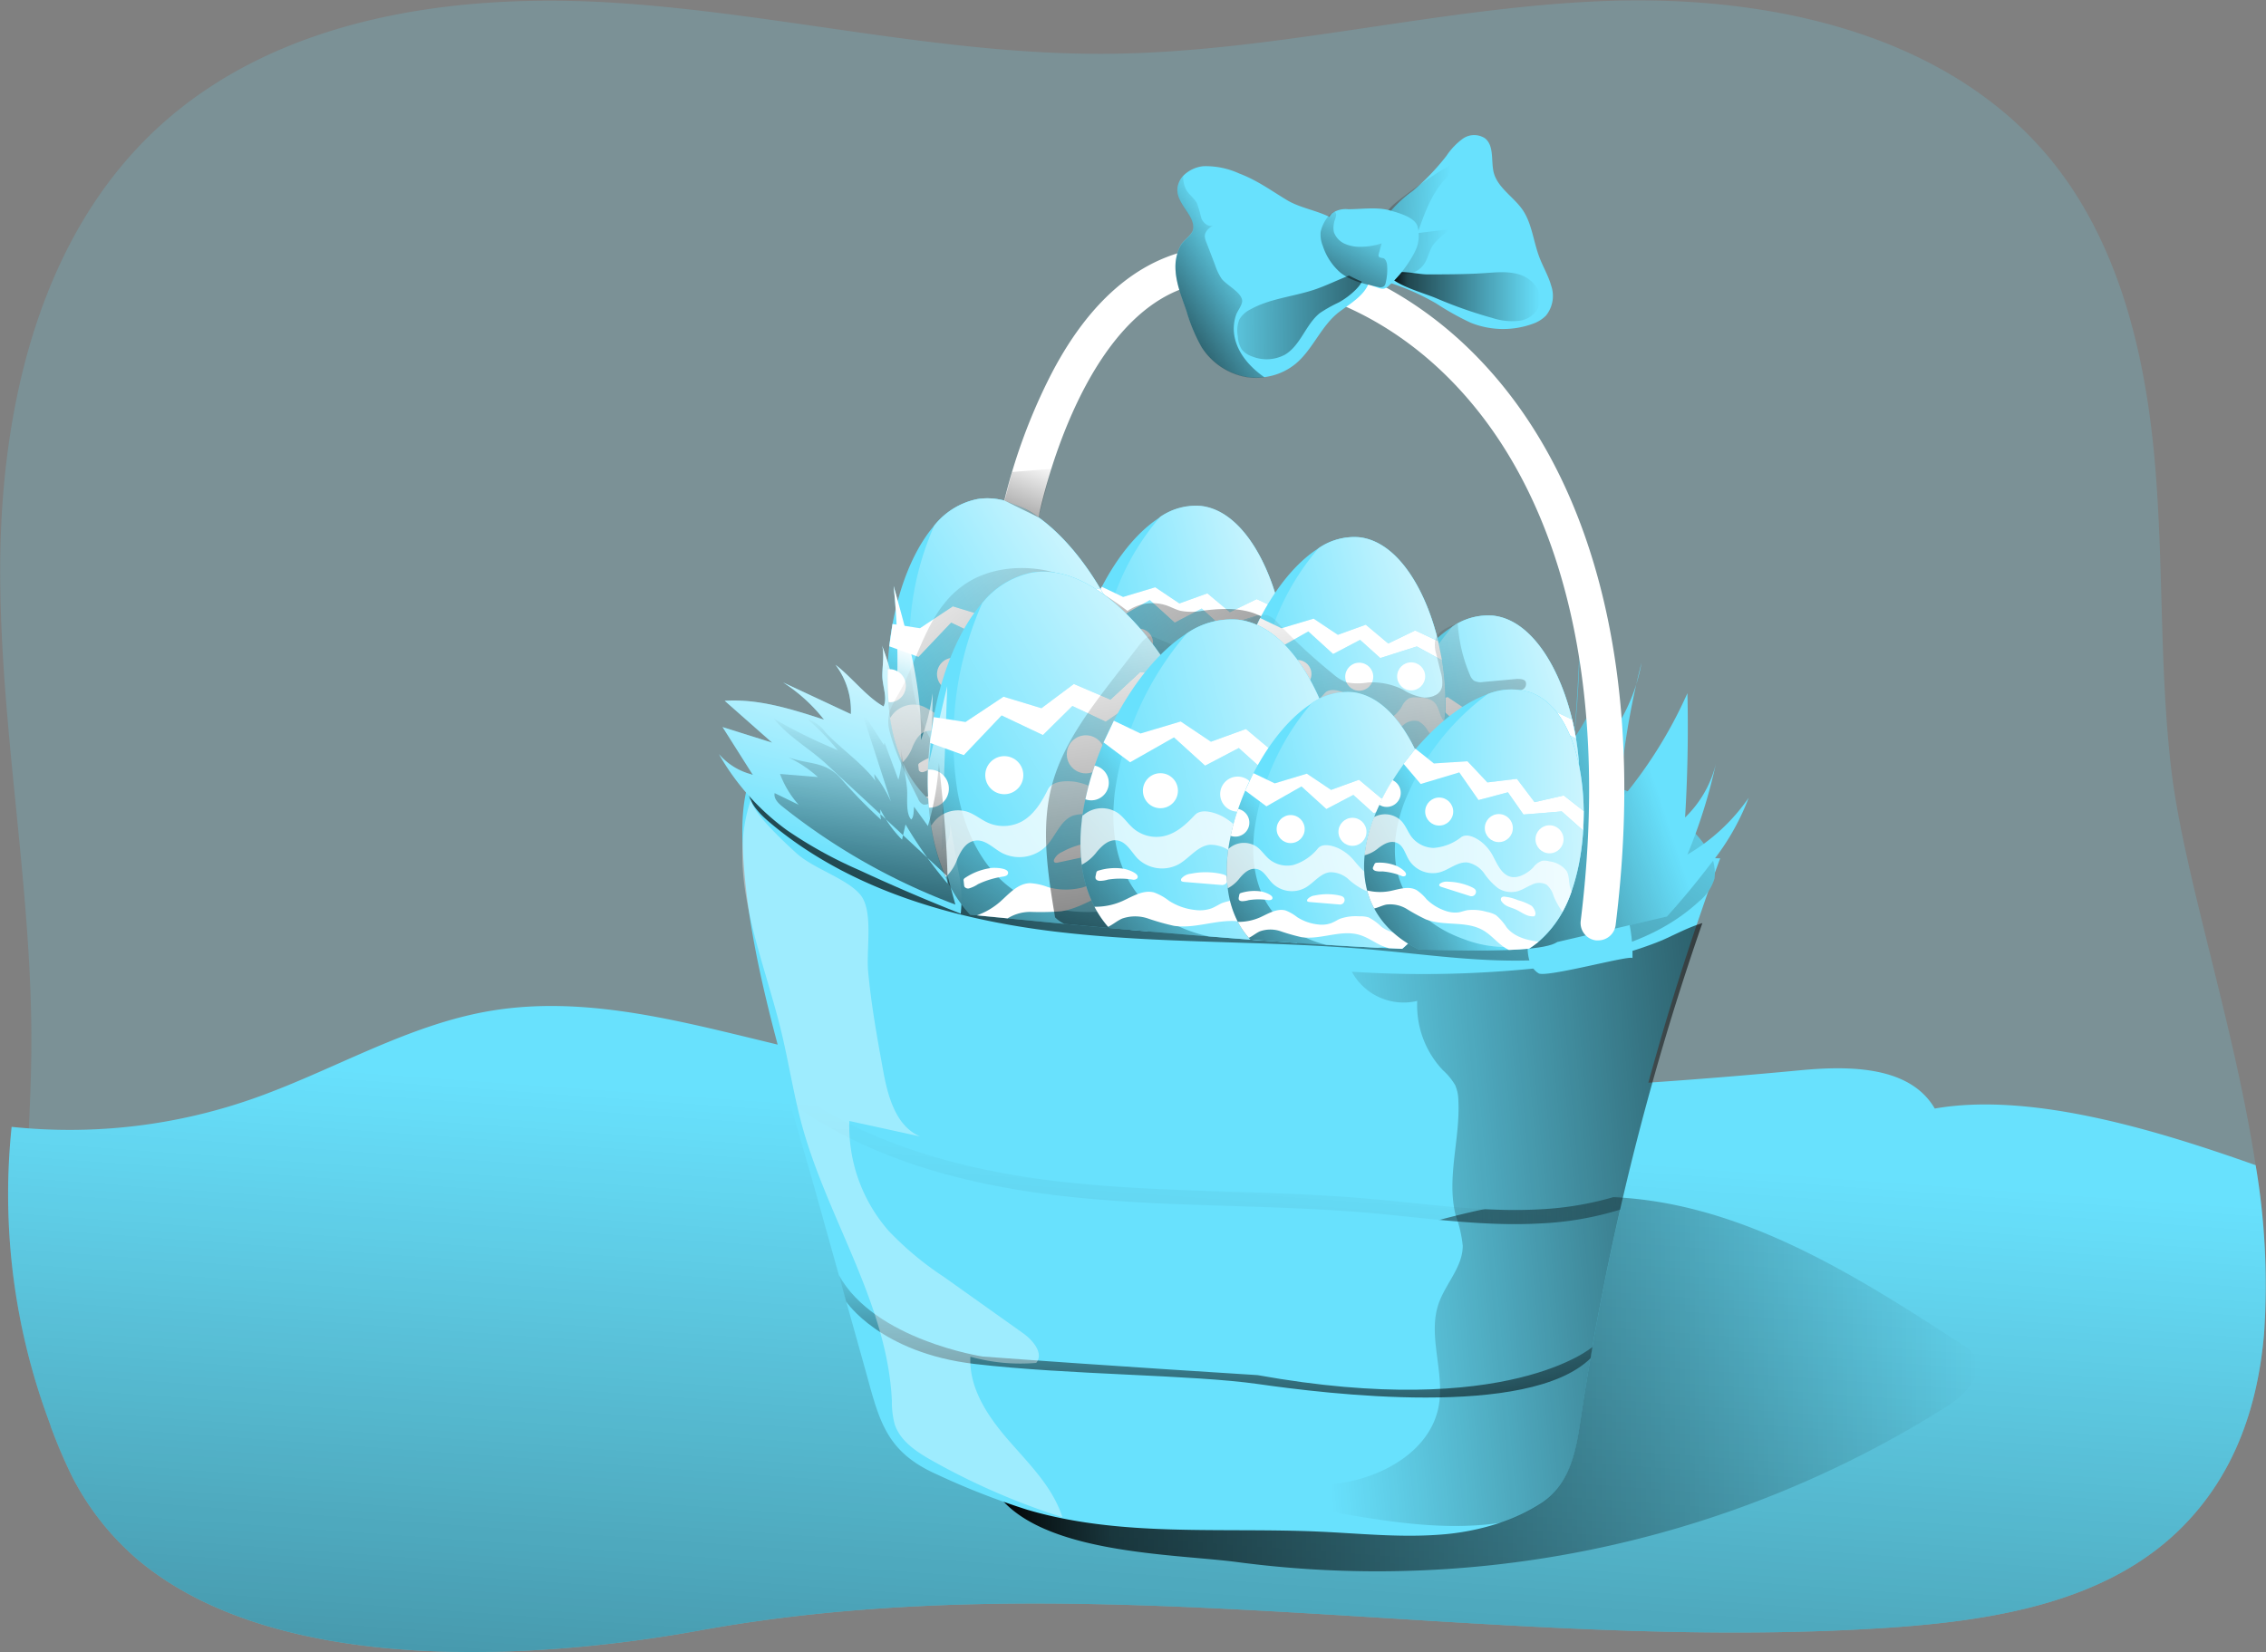<svg id="Layer_1" data-name="Layer 1" xmlns="http://www.w3.org/2000/svg" xmlns:xlink="http://www.w3.org/1999/xlink" viewBox="0 0 387.97 282.91"><rect x="0" y="0" width="387.97" height="282.91" fill="#808080" stroke="none"/><defs><linearGradient id="linear-gradient" x1="202.25" y1="446.78" x2="220.01" y2="199.38" gradientUnits="userSpaceOnUse"><stop offset="0.01"/><stop offset="0.13" stop-opacity="0.69"/><stop offset="1" stop-opacity="0"/></linearGradient><linearGradient id="linear-gradient-2" x1="192.19" y1="243.61" x2="362.56" y2="243.61" xlink:href="#linear-gradient"/><linearGradient id="linear-gradient-3" x1="199.34" y1="200.04" x2="269.75" y2="98.23" xlink:href="#linear-gradient"/><linearGradient id="linear-gradient-4" x1="346.52" y1="211.66" x2="247.98" y2="220.62" xlink:href="#linear-gradient"/><linearGradient id="linear-gradient-5" x1="231.61" y1="255.28" x2="232.27" y2="221.26" xlink:href="#linear-gradient"/><clipPath id="clip-path" transform="translate(-23.95 -6.59)"><path d="M188.48,163.06s94.86,10,102.1,4.85l24.84-5.78,13.89-25.4-11.75-30-61.88-18.1-74.52-5.08L152,116.15,140.7,130.62l6.4,15S173.63,162.45,188.48,163.06Z" fill="none"/></clipPath><linearGradient id="linear-gradient-6" x1="259.49" y1="154.15" x2="306.75" y2="138.61" xlink:href="#linear-gradient"/><linearGradient id="linear-gradient-7" x1="120.84" y1="246.68" x2="142.69" y2="224.02" gradientTransform="translate(107.05 -116.88) rotate(6.62)" xlink:href="#linear-gradient"/><linearGradient id="linear-gradient-8" x1="168" y1="209.17" x2="130.51" y2="223.47" gradientTransform="translate(107.05 -116.88) rotate(6.62)" gradientUnits="userSpaceOnUse"><stop offset="0.01" stop-color="#fff"/><stop offset="0.13" stop-color="#fff" stop-opacity="0.69"/><stop offset="1" stop-color="#fff" stop-opacity="0"/></linearGradient><linearGradient id="linear-gradient-9" x1="313.25" y1="15.76" x2="338.94" y2="-10.87" gradientTransform="translate(-138.01 197.92) rotate(-10.27)" xlink:href="#linear-gradient"/><linearGradient id="linear-gradient-10" x1="368.69" y1="-28.33" x2="324.62" y2="-11.52" gradientTransform="translate(-138.01 197.92) rotate(-10.27)" xlink:href="#linear-gradient-8"/><linearGradient id="linear-gradient-11" x1="250.75" y1="182.01" x2="184.77" y2="91.93" xlink:href="#linear-gradient"/><linearGradient id="linear-gradient-12" x1="172.73" y1="259.57" x2="194.58" y2="236.91" gradientTransform="translate(107.05 -116.88) rotate(6.62)" xlink:href="#linear-gradient"/><linearGradient id="linear-gradient-13" x1="219.9" y1="222.06" x2="182.41" y2="236.36" xlink:href="#linear-gradient-8"/><linearGradient id="linear-gradient-14" x1="148.4" y1="248.88" x2="170.25" y2="226.23" gradientTransform="translate(107.05 -116.88) rotate(6.62)" xlink:href="#linear-gradient"/><linearGradient id="linear-gradient-15" x1="195.56" y1="211.38" x2="158.07" y2="225.67" xlink:href="#linear-gradient-8"/><linearGradient id="linear-gradient-16" x1="315.56" y1="39.41" x2="345.26" y2="8.6" gradientTransform="translate(-138.01 197.92) rotate(-10.27)" xlink:href="#linear-gradient"/><linearGradient id="linear-gradient-17" x1="379.68" y1="-11.58" x2="328.71" y2="7.85" gradientTransform="translate(-138.01 197.92) rotate(-10.27)" xlink:href="#linear-gradient-8"/><linearGradient id="linear-gradient-18" x1="252.35" y1="196.17" x2="239.66" y2="106.51" xlink:href="#linear-gradient"/><linearGradient id="linear-gradient-19" x1="123.08" y1="278.35" x2="150.4" y2="250.02" gradientTransform="translate(107.05 -116.88) rotate(6.62)" xlink:href="#linear-gradient"/><linearGradient id="linear-gradient-20" x1="182.06" y1="231.45" x2="135.18" y2="249.33" xlink:href="#linear-gradient-8"/><linearGradient id="linear-gradient-21" x1="150.31" y1="275.39" x2="172.16" y2="252.74" gradientTransform="translate(107.05 -116.88) rotate(6.62)" xlink:href="#linear-gradient"/><linearGradient id="linear-gradient-22" x1="197.47" y1="237.89" x2="159.98" y2="252.18" xlink:href="#linear-gradient-8"/><linearGradient id="linear-gradient-23" x1="57.41" y1="492.33" x2="79.26" y2="469.68" gradientTransform="translate(355.55 -317.34) rotate(19.55)" xlink:href="#linear-gradient"/><linearGradient id="linear-gradient-24" x1="104.58" y1="454.83" x2="67.08" y2="469.12" gradientTransform="translate(355.55 -317.34) rotate(19.55)" xlink:href="#linear-gradient-8"/><linearGradient id="linear-gradient-25" x1="175.66" y1="115.52" x2="165.51" y2="155.8" gradientTransform="matrix(1, 0, 0, 1, 0, 0)" xlink:href="#linear-gradient-8"/><linearGradient id="linear-gradient-26" x1="168.94" y1="174.57" x2="173.74" y2="129.58" xlink:href="#linear-gradient"/><linearGradient id="linear-gradient-27" x1="235.08" y1="42.35" x2="272.04" y2="43.62" xlink:href="#linear-gradient"/><linearGradient id="linear-gradient-28" x1="261.62" y1="57.36" x2="287.69" y2="57.36" xlink:href="#linear-gradient"/><linearGradient id="linear-gradient-29" x1="169.14" y1="100.75" x2="178.02" y2="78.54" xlink:href="#linear-gradient"/><linearGradient id="linear-gradient-30" x1="354.25" y1="-22.26" x2="314.13" y2="-27.02" gradientTransform="translate(-80.37 121.97) rotate(-6.33)" xlink:href="#linear-gradient"/><linearGradient id="linear-gradient-31" x1="219.2" y1="63.56" x2="238.12" y2="50.87" xlink:href="#linear-gradient"/><linearGradient id="linear-gradient-32" x1="248.5" y1="62.48" x2="259.18" y2="44.29" xlink:href="#linear-gradient"/></defs><title>11</title><path d="M411.59,235c-1.13,13-5.34,24.76-14.74,33.8C384.3,280.86,365.78,284,348.4,285.26c-68.19,4.79-137.41-11.67-204.67.55-28.17,5.11-72.74,7.89-96.44-12.34a46.82,46.82,0,0,1-11.13-14.3,62.68,62.68,0,0,1-3.55-8.38l0-.09a80.9,80.9,0,0,1-3.84-18.44c-1-10.78-.39-21.6.12-32.43.21-4.62.4-9.25.43-13.87.16-27.4-5.38-54.59-5.34-82S30.66,47.39,50.7,28.71c20.53-19.14,50.94-23.47,79-21.61s55.63,8.9,83.7,8.7c28.29-.2,56.07-7.76,84.34-9s59.25,5.17,77.23,27C386.38,47.69,391,66.05,392.73,84s.86,36.09,2.93,54c2.09,18.18,10.71,43.49,14.48,68.09A122.53,122.53,0,0,1,411.59,235Z" transform="translate(-23.95 -6.59)" fill="#68e1fd" opacity="0.18" style="isolation:isolate"/><path d="M411.59,235c-1.13,13-5.34,24.76-14.74,33.8C384.3,280.86,365.78,284,348.4,285.26c-68.19,4.79-137.41-11.67-204.67.55-28.17,5.11-72.74,7.89-96.44-12.34a46.82,46.82,0,0,1-11.13-14.3c-1.29-2.75-2.48-5.54-3.55-8.38l0-.09a111.38,111.38,0,0,1-6.67-51.13c1,.1,2,.19,2.95.26A94.74,94.74,0,0,0,66.51,195c14.08-4.81,27.12-13,41.8-15.36s29.35,1.13,43.68,4.6l22.55,5.48c4.53,1.1,9.13,2.2,13.78,2,4.8-.24,9.4-1.88,14-3.29a153.35,153.35,0,0,1,38.31-6.59,53.92,53.92,0,0,1,15.43,1.09c6.39,1.6,12.15,5.1,18.42,7.13,9.85,3.21,20.48,2.68,30.82,2q13.43-.91,26.83-2.18c8.44-.8,18.81-.77,23.08,6.55,16.83-2.94,38.83,4,54.94,9.7A122.53,122.53,0,0,1,411.59,235Z" transform="translate(-23.95 -6.59)" fill="#68e1fd"/><path d="M411.59,235c-1.13,13-5.34,24.76-14.74,33.8C384.3,280.86,365.78,284,348.4,285.26c-68.19,4.79-137.41-11.67-204.67.55-28.17,5.11-72.74,7.89-96.44-12.34a46.82,46.82,0,0,1-11.13-14.3c-1.29-2.75-2.48-5.54-3.55-8.38l0-.09a111.38,111.38,0,0,1-6.67-51.13c1,.1,2,.19,2.95.26A94.74,94.74,0,0,0,66.51,195c14.08-4.81,27.12-13,41.8-15.36s29.35,1.13,43.68,4.6l22.55,5.48c4.53,1.1,9.13,2.2,13.78,2,4.8-.24,9.4-1.88,14-3.29a153.35,153.35,0,0,1,38.31-6.59,53.92,53.92,0,0,1,15.43,1.09c6.39,1.6,12.15,5.1,18.42,7.13,9.85,3.21,20.48,2.68,30.82,2q13.43-.91,26.83-2.18c8.44-.8,18.81-.77,23.08,6.55,16.83-2.94,38.83,4,54.94,9.7A122.53,122.53,0,0,1,411.59,235Z" transform="translate(-23.95 -6.59)" fill="url(#linear-gradient)"/><path d="M235.93,274.12A182.61,182.61,0,0,0,357.5,247.3c3.11-2,6.54-5.79,4.39-8.78a7,7,0,0,0-1.95-1.65c-17.62-11.46-36.18-23.26-57.11-25.09-19.37-1.7-38.27,5.35-56.78,11.28-14.65,4.69-50.65,9.61-53.62,28.41C189,273,222.31,272.28,235.93,274.12Z" transform="translate(-23.95 -6.59)" fill="url(#linear-gradient-2)"/><path d="M301.34,213.74q-4.09,17.88-6.77,36c-.82,5.6-1.84,11.14-6.81,14.32a31.66,31.66,0,0,1-6.8,3.25,42.27,42.27,0,0,1-10.91,2.12c-6.76.47-13.54-.25-20.31-.55-16.73-.74-33.87,1-49.93-3.75a127.61,127.61,0,0,1-15.46-6.05c-9-4-9.9-9.52-12.4-18.46l-8.18-29.27c-1.46-5.24-3.06-10.61-4.62-16.07,13.06,9.57,29.44,14.06,45.61,16,17.69,2.12,35.59,1.49,53.34,3,9.82.85,19.64,2.37,29.48,1.83A54.46,54.46,0,0,0,301.34,213.74Z" transform="translate(-23.95 -6.59)" fill="#68e1fd"/><path d="M318.47,153.58q-1.58,4.26-3.05,8.55-4.29,12.36-7.88,25-3.44,12-6.2,24.12a54.46,54.46,0,0,1-13.76,2.44c-9.84.54-19.66-1-29.48-1.83-17.75-1.54-35.65-.91-53.34-3-16.17-1.93-32.55-6.42-45.61-16-1.28-4.49-2.53-9-3.65-13.6-2.36-9.63-4.16-19.35-4.43-28.88-.6-20.7,11.47-18.76,28.62-14.95C225.51,145.55,271.46,152.46,318.47,153.58Z" transform="translate(-23.95 -6.59)" fill="#68e1fd"/><path d="M187.5,116.74a1.11,1.11,0,0,1,1.17-.92l9.86-1.47a1.56,1.56,0,0,1,.86,0,1.45,1.45,0,0,1,.6.67,26,26,0,0,1,3.39,13.51c0-.69-14.79,3.39-16.08,2.58C183.51,128.76,186.46,119.86,187.5,116.74Z" transform="translate(-23.95 -6.59)" fill="#68e1fd"/><path d="M159,135c-3.22,1.12-6.95,3.09-7,6.5,0,2.37,1.81,4.3,3.62,5.84,13.57,11.53,31.5,16.7,49.18,18.81s35.59,1.49,53.34,3c9.82.85,19.64,2.37,29.48,1.84s19.94-3.34,27.19-10a8.11,8.11,0,0,0,2.67-3.91,7.3,7.3,0,0,0-1.47-5.5c-3.47-5.16-9.46-7.93-15.23-10.22C255.57,123.35,205.3,118.76,159,135Z" transform="translate(-23.95 -6.59)" fill="#68e1fd"/><path d="M159,135c-3.22,1.12-6.95,3.09-7,6.5,0,2.37,1.81,4.3,3.62,5.84,13.57,11.53,31.5,16.7,49.18,18.81s35.59,1.49,53.34,3c9.82.85,19.64,2.37,29.48,1.84s19.94-3.34,27.19-10a8.11,8.11,0,0,0,2.67-3.91,7.3,7.3,0,0,0-1.47-5.5c-3.47-5.16-9.46-7.93-15.23-10.22C255.57,123.35,205.3,118.76,159,135Z" transform="translate(-23.95 -6.59)" fill="url(#linear-gradient-3)"/><path d="M315.42,164.67a466.43,466.43,0,0,0-20.85,85.12c-.82,5.6-1.84,11.14-6.81,14.32a31.66,31.66,0,0,1-6.8,3.25c-9.86,1.48-19.93-.26-29.78-2a3.17,3.17,0,0,1-2.23-1.07c-1.16-1.82,1.81-3.36,4-3.64,7.67-1,15.82-5.54,17.3-13.13,1.14-5.82-1.91-12.05,0-17.65,1.18-3.43,4.15-6.31,4.14-9.94a21.22,21.22,0,0,0-1.19-5.16c-1.65-6.4.79-13.13.44-19.74a6.76,6.76,0,0,0-.54-2.6,10.8,10.8,0,0,0-2.11-2.57A16.16,16.16,0,0,1,266.6,178a10.09,10.09,0,0,1-11.2-5,189,189,0,0,0,38.11-1.38,61.19,61.19,0,0,0,15-4C310.67,166.67,313,165.4,315.42,164.67Z" transform="translate(-23.95 -6.59)" fill="url(#linear-gradient-4)"/><path d="M168.83,229.49s5.81,8.78,22,10.68,37.11,1.81,48.53,3.44,46.27,6,56.91-4.41l.34-1.95s-14.43,12.54-57.35,4.83c0,0-25.7-1.59-47.05-3.18,0,0-18.49-2.82-24.63-13.94Z" transform="translate(-23.95 -6.59)" fill="url(#linear-gradient-5)"/><path d="M287.57,158.91a1.47,1.47,0,0,1,.31-.61,1.51,1.51,0,0,1,.86-.32l9.86-1.47a1.56,1.56,0,0,1,.86,0,1.45,1.45,0,0,1,.6.67,26,26,0,0,1,3.39,13.51c0-.69-14.79,3.39-16.08,2.58C283.58,170.92,286.53,162,287.57,158.91Z" transform="translate(-23.95 -6.59)" fill="#68e1fd"/><path d="M167,120.44a13,13,0,0,1,2.63,8.44l-11.6-5.42a28.28,28.28,0,0,1,7,6.37c-5.51-1.79-11.18-3.6-17-3.23l8.12,7.17-8.49-2.67,5.16,8.15a11,11,0,0,1-5.77-3.51,41.4,41.4,0,0,0,11.61,13A74.09,74.09,0,0,0,171,155.57q8.61,4,17.44,7.49a22.71,22.71,0,0,0-.46-7.61l-1.5-8.57a6.08,6.08,0,0,1-1.35,5.47l1-28.26L183,137.19a117.67,117.67,0,0,0,.63-11.87,38.53,38.53,0,0,1-2,8c.19-9-2.26-17.75-4.68-26.38a123,123,0,0,1,.5,18.91,54.9,54.9,0,0,0-2.52-8.8c.53,1.41,0,4.08.1,5.65s.85,3.46.21,4.87C172.37,126,169.73,122.5,167,120.44Z" transform="translate(-23.95 -6.59)" fill="#68e1fd"/><g clip-path="url(#clip-path)"><path d="M309.22,163.69q3.93-4.33,7.48-9a41.41,41.41,0,0,0,6.65-11.48,32.94,32.94,0,0,1-10.49,9.72,91.72,91.72,0,0,0,4.87-15.53,19,19,0,0,1-5.27,9.18c.43-7.08.56-14.19.4-21.28a77.12,77.12,0,0,1-11.72,18.62A131.66,131.66,0,0,1,305,120.09,30.11,30.11,0,0,1,299.37,133l.66-14a51.92,51.92,0,0,1-6.61,14.1c.79-6.77,1-13.59,1.12-20.39A324.58,324.58,0,0,1,289.63,162c-.34,1.92-.83,4.05-2.46,5.11-1.32.86-3.42,1.18-3.56,2.74a2.07,2.07,0,0,0,1.28,1.92,6.12,6.12,0,0,0,2.41.42,37.37,37.37,0,0,0,8.91-.39C301,170.85,306,167.26,309.22,163.69Z" transform="translate(-23.95 -6.59)" fill="#68e1fd"/><path d="M309.22,163.69q3.93-4.33,7.48-9a41.41,41.41,0,0,0,6.65-11.48,32.94,32.94,0,0,1-10.49,9.72,91.72,91.72,0,0,0,4.87-15.53,19,19,0,0,1-5.27,9.18c.43-7.08.56-14.19.4-21.28a77.12,77.12,0,0,1-11.72,18.62A131.66,131.66,0,0,1,305,120.09,30.11,30.11,0,0,1,299.37,133l.66-14a51.92,51.92,0,0,1-6.61,14.1c.79-6.77,1-13.59,1.12-20.39A324.58,324.58,0,0,1,289.63,162c-.34,1.92-.83,4.05-2.46,5.11-1.32.86-3.42,1.18-3.56,2.74a2.07,2.07,0,0,0,1.28,1.92,6.12,6.12,0,0,0,2.41.42,37.37,37.37,0,0,0,8.91-.39C301,170.85,306,167.26,309.22,163.69Z" transform="translate(-23.95 -6.59)" fill="url(#linear-gradient-6)"/><path d="M244.1,124.86V125a23.68,23.68,0,0,1-.72,3.71,17.63,17.63,0,0,1-2.86,5.9l-.2.27a15.09,15.09,0,0,1-2.51,2.54c-3.84,3.07-9,4.16-14.33,3.55-4.82-.56-8.9-2.42-11.66-5.6a14.05,14.05,0,0,1-1.88-2.75,17,17,0,0,1-1.76-5.78,25.19,25.19,0,0,1,0-6c0-.26.06-.53.1-.8.11-.72.24-1.44.39-2.18a41.27,41.27,0,0,1,1.29-4.6c2.53-7.4,7.25-14.72,12.61-18.09a10.8,10.8,0,0,1,7-1.88C239.47,94.38,245.5,112.5,244.1,124.86Z" transform="translate(-23.95 -6.59)" fill="#68e1fd"/><path d="M244.1,124.86V125a23.68,23.68,0,0,1-.72,3.71,17.63,17.63,0,0,1-2.86,5.9l-.2.27a15.09,15.09,0,0,1-2.51,2.54c-3.84,3.07-9,4.16-14.33,3.55-4.82-.56-8.9-2.42-11.66-5.6a14.05,14.05,0,0,1-1.88-2.75,17,17,0,0,1-1.76-5.78,25.19,25.19,0,0,1,0-6c0-.26.06-.53.1-.8.11-.72.24-1.44.39-2.18a41.27,41.27,0,0,1,1.29-4.6c2.53-7.4,7.25-14.72,12.61-18.09a10.8,10.8,0,0,1,7-1.88C239.47,94.38,245.5,112.5,244.1,124.86Z" transform="translate(-23.95 -6.59)" fill="url(#linear-gradient-7)"/><path d="M244.09,125a19.3,19.3,0,0,1-3.78,9.88A20.07,20.07,0,0,1,228,137c-9.92-1.15-16.72-7.77-15.29-20.13a42.47,42.47,0,0,1,9.87-21.76,10.73,10.73,0,0,1,7-1.88C239.49,94.38,245.52,112.59,244.09,125Z" transform="translate(-23.95 -6.59)" fill="#68e1fd"/><path d="M244.09,125a19.3,19.3,0,0,1-3.78,9.88A20.07,20.07,0,0,1,228,137c-9.92-1.15-16.72-7.77-15.29-20.13a42.47,42.47,0,0,1,9.87-21.76,10.73,10.73,0,0,1,7-1.88C239.49,94.38,245.52,112.59,244.09,125Z" transform="translate(-23.95 -6.59)" fill="url(#linear-gradient-8)"/><polygon points="188.63 100.48 192.29 102.23 197.79 100.57 201.93 103.34 206.72 101.61 210.57 104.83 215.17 102.59 219.11 104.43 219.77 107.71 215.46 105.34 209.19 107.33 205.75 104.21 201.13 106.63 196.87 102.76 190.86 106.16 187.23 103.45 188.63 100.48" fill="#68e1fd"/><polygon points="188.63 100.48 192.29 102.23 197.79 100.57 201.93 103.34 206.72 101.61 210.57 104.83 215.17 102.59 219.11 104.43 219.77 107.71 215.46 105.34 209.19 107.33 205.75 104.21 201.13 106.63 196.87 102.76 190.86 106.16 187.23 103.45 188.63 100.48" fill="#fff"/><path d="M244.1,124.86V125a23.68,23.68,0,0,1-.72,3.71,12.89,12.89,0,0,1-2.1-2.32,3.91,3.91,0,0,0-1.6-1.6,2.68,2.68,0,0,0-2.43.53c-.71.5-1.3,1.16-2.05,1.59a4.2,4.2,0,0,1-3.48.31,11.57,11.57,0,0,1-2.87-1.93,4.6,4.6,0,0,0-3.16-1.2c-1.69.18-2.77,1.84-4.24,2.67a4.79,4.79,0,0,1-5.69-.86c-.84-.88-1.46-2.17-2.65-2.37s-2.11.67-2.85,1.51a5.94,5.94,0,0,1-2.08,1.8,25.19,25.19,0,0,1,0-6c0-.26.06-.53.1-.8l.07,0a3.93,3.93,0,0,1,4.81-.29c.8.58,1.34,1.44,2.09,2.08a4.86,4.86,0,0,0,4.19,1,8.7,8.7,0,0,0,4.21-2.87c.81-.87,2.34-.47,3.44,0a7.89,7.89,0,0,1,2.77,2.2c.93,1.07,1.88,2.36,3.29,2.53s2.88-1.08,3.67-2.41a3.23,3.23,0,0,1,1.2-1.4,2.89,2.89,0,0,1,1.21-.17,4.43,4.43,0,0,1,3.24.93c.82.88.8,2.31,1.62,3.19Z" transform="translate(-23.95 -6.59)" fill="#fff" opacity="0.74"/><path d="M240.51,134.56l-.2.27a15.09,15.09,0,0,1-2.51,2.54,9.39,9.39,0,0,1-2.83-.58c-1.44-.55-2.68-1.56-4.16-2-3.21-1-6.67.87-10,.37a33.41,33.41,0,0,1-3.52-1,5.39,5.39,0,0,0-3.59,0c-.67.3-1.24.81-1.9,1.12a14.05,14.05,0,0,1-1.88-2.75,9,9,0,0,0,3.88-.79c1.37-.63,2.81-1.54,4.27-1.16a7.75,7.75,0,0,1,2.06,1.15,8.25,8.25,0,0,0,3.62,1.25,4.69,4.69,0,0,0,2.2-.22c.5-.19.95-.5,1.44-.72a8.33,8.33,0,0,1,3.33-.46,5.24,5.24,0,0,1,1.63.19,9.26,9.26,0,0,1,2.21,1.61C236.24,134.66,238.39,134.77,240.51,134.56Z" transform="translate(-23.95 -6.59)" fill="#fff"/><circle cx="195.01" cy="110.06" r="2.4" fill="#fff"/><circle cx="205.6" cy="110.53" r="2.4" fill="#fff"/><circle cx="214.49" cy="110.46" r="2.4" fill="#fff"/><path d="M211.88,115.82a2.41,2.41,0,0,1-2.66,2.11,2.37,2.37,0,0,1-.54-.13,41.27,41.27,0,0,1,1.29-4.6A2.4,2.4,0,0,1,211.88,115.82Z" transform="translate(-23.95 -6.59)" fill="#fff"/><path d="M210.51,127.58a.4.4,0,0,0-.35.38l-.08.41a.82.82,0,0,0,0,.27c.05.23.32.34.56.36a4.25,4.25,0,0,0,1.16-.18,10.69,10.69,0,0,1,3.34,0c.23,0,.51,0,.65-.16.47-.66-1.4-1.25-1.82-1.32A7.55,7.55,0,0,0,210.51,127.58Z" transform="translate(-23.95 -6.59)" fill="#fff"/><path d="M223.12,128a2,2,0,0,0-1.25.62.34.34,0,0,0-.09.27c0,.17.25.22.43.23l5,.42a.79.79,0,0,0,.93-.84c-.06-.51-.5-.61-.93-.71A10.13,10.13,0,0,0,223.12,128Z" transform="translate(-23.95 -6.59)" fill="#fff"/><path d="M235.51,128.42a8.51,8.51,0,0,0-2.36-.08c-.21,0-.45.11-.52.31a.55.55,0,0,0,.16.53,2.31,2.31,0,0,0,1.28.65c.47.09,1,.12,1.44.21,1.06.22,2.12.8,3.15.49a.4.4,0,0,0,.16-.08c.47-.51-.42-1.46-.87-1.66A9.06,9.06,0,0,0,235.51,128.42Z" transform="translate(-23.95 -6.59)" fill="#fff"/><path d="M218.28,122.7l0,.11a28,28,0,0,1,.46,4.42,20.87,20.87,0,0,1-1.2,7.61l-.13.37a18,18,0,0,1-2,3.71c-3.27,4.77-8.69,7.76-14.91,8.88-5.61,1-10.84.33-15-2.3a16.42,16.42,0,0,1-3-2.45,19.74,19.74,0,0,1-4-5.91,29,29,0,0,1-2-6.76c-.06-.31-.11-.62-.16-.94-.12-.84-.23-1.7-.3-2.58a45.34,45.34,0,0,1-.13-5.62c.32-9.18,3.14-19,8-24.65a12.65,12.65,0,0,1,7.24-4.5C202.67,90,215.63,108.33,218.28,122.7Z" transform="translate(-23.95 -6.59)" fill="#68e1fd"/><path d="M218.28,122.7l0,.11a28,28,0,0,1,.46,4.42,20.87,20.87,0,0,1-1.2,7.61l-.13.37a18,18,0,0,1-2,3.71c-3.27,4.77-8.69,7.76-14.91,8.88-5.61,1-10.84.33-15-2.3a16.42,16.42,0,0,1-3-2.45,19.74,19.74,0,0,1-4-5.91,29,29,0,0,1-2-6.76c-.06-.31-.11-.62-.16-.94-.12-.84-.23-1.7-.3-2.58a45.34,45.34,0,0,1-.13-5.62c.32-9.18,3.14-19,8-24.65a12.65,12.65,0,0,1,7.24-4.5C202.67,90,215.63,108.33,218.28,122.7Z" transform="translate(-23.95 -6.59)" fill="url(#linear-gradient-9)"/><path d="M218.3,122.81a22.75,22.75,0,0,1-.87,12.4,23.69,23.69,0,0,1-13.11,6.65c-11.55,2.09-21.46-3-24.07-17.43a49.92,49.92,0,0,1,3.66-27.84,12.65,12.65,0,0,1,7.24-4.5C202.69,90,215.7,108.42,218.3,122.81Z" transform="translate(-23.95 -6.59)" fill="#68e1fd"/><path d="M218.3,122.81a22.75,22.75,0,0,1-.87,12.4,23.69,23.69,0,0,1-13.11,6.65c-11.55,2.09-21.46-3-24.07-17.43a49.92,49.92,0,0,1,3.66-27.84,12.65,12.65,0,0,1,7.24-4.5C202.69,90,215.7,108.42,218.3,122.81Z" transform="translate(-23.95 -6.59)" fill="url(#linear-gradient-10)"/><polygon points="152.81 106.86 157.51 107.58 163.14 103.84 168.75 105.55 173.54 101.96 178.97 104.27 183.38 100.18 188.44 100.91 190.3 104.36 184.64 103.17 178.27 107.55 173.33 105.22 168.96 109.52 162.85 106.62 157.26 112.5 152.25 110.68 152.81 106.86" fill="#68e1fd"/><polygon points="152.81 106.86 157.51 107.58 163.14 103.84 168.75 105.55 173.54 101.96 178.97 104.27 183.38 100.18 188.44 100.91 190.3 104.36 184.64 103.17 178.27 107.55 173.33 105.22 168.96 109.52 162.85 106.62 157.26 112.5 152.25 110.68 152.81 106.86" fill="#fff"/><path d="M218.28,122.7l0,.11a28,28,0,0,1,.46,4.42,15.48,15.48,0,0,1-3.15-1.89,4.59,4.59,0,0,0-2.36-1.26,3.19,3.19,0,0,0-2.55,1.43c-.62.8-1.06,1.75-1.76,2.49a4.93,4.93,0,0,1-3.8,1.53,13.66,13.66,0,0,1-3.89-1.19,5.43,5.43,0,0,0-4-.27c-1.83.78-2.49,3-3.86,4.45a5.64,5.64,0,0,1-6.69,1c-1.24-.7-2.37-1.94-3.79-1.77s-2.14,1.48-2.68,2.68a7.13,7.13,0,0,1-1.73,2.73,29,29,0,0,1-2-6.76c-.06-.31-.11-.62-.16-.94l.1,0a4.61,4.61,0,0,1,5.3-2c1.1.38,2,1.17,3.06,1.64a5.76,5.76,0,0,0,5.07-.26,10.2,10.2,0,0,0,3.76-4.66c.62-1.26,2.47-1.34,3.87-1.19a9.26,9.26,0,0,1,3.87,1.53c1.4.89,2.92,2,4.56,1.72s2.86-2.19,3.3-4a3.77,3.77,0,0,1,.88-2,3.26,3.26,0,0,1,1.29-.6c1.31-.38,2.79-.74,4-.06s1.69,2.33,2.92,3Z" transform="translate(-23.95 -6.59)" fill="#fff" opacity="0.74"/><path d="M217.56,134.84l-.13.37a18,18,0,0,1-2,3.71,10.77,10.77,0,0,1-3.39.32c-1.8-.13-3.55-.84-5.36-.84-3.95,0-7.21,3.26-11.11,3.83a38.48,38.48,0,0,1-4.3.09,6.4,6.4,0,0,0-4,1.26c-.66.57-1.11,1.34-1.76,1.92a16.42,16.42,0,0,1-3-2.45,10.81,10.81,0,0,0,4.09-2.22c1.32-1.18,2.63-2.7,4.41-2.77a8.86,8.86,0,0,1,2.7.6,9.69,9.69,0,0,0,4.51.17,5.63,5.63,0,0,0,2.39-1c.5-.39.89-.89,1.37-1.31a9.94,9.94,0,0,1,3.6-1.65,5.89,5.89,0,0,1,1.89-.34,11.09,11.09,0,0,1,3,1.05C212.79,136.41,215.24,135.8,217.56,134.84Z" transform="translate(-23.95 -6.59)" fill="#fff"/><circle cx="163.25" cy="115.46" r="2.82" fill="#fff"/><circle cx="175.32" cy="112.37" r="2.82" fill="#fff"/><circle cx="185.3" cy="109.26" r="2.82" fill="#fff"/><path d="M179,123.54a2.82,2.82,0,0,1-2.27,3.28,2.76,2.76,0,0,1-.64,0,45.34,45.34,0,0,1-.13-5.62A2.81,2.81,0,0,1,179,123.54Z" transform="translate(-23.95 -6.59)" fill="#fff"/><path d="M181.43,137.23a.62.62,0,0,0-.24.24.65.65,0,0,0,0,.31l.05.49a.78.78,0,0,0,.07.3.67.67,0,0,0,.75.22,4.9,4.9,0,0,0,1.24-.6,12.85,12.85,0,0,1,3.77-1.13c.26-.05.58-.14.66-.4.31-.91-2-.93-2.49-.86A9.07,9.07,0,0,0,181.43,137.23Z" transform="translate(-23.95 -6.59)" fill="#fff"/><path d="M195.76,133.42a2.23,2.23,0,0,0-1.19,1.13.4.4,0,0,0,0,.32c.1.18.36.17.56.12l5.83-1.25a.92.92,0,0,0,.76-1.26c-.24-.56-.78-.52-1.3-.48A11.88,11.88,0,0,0,195.76,133.42Z" transform="translate(-23.95 -6.59)" fill="#fff"/><path d="M209.83,129.64a10.32,10.32,0,0,0-2.68.72c-.22.11-.46.28-.48.53a.65.65,0,0,0,.37.53,2.61,2.61,0,0,0,1.65.29c.57-.05,1.13-.19,1.7-.24,1.26-.12,2.66.17,3.71-.53a.43.43,0,0,0,.15-.15c.35-.72-1-1.5-1.54-1.57A11,11,0,0,0,209.83,129.64Z" transform="translate(-23.95 -6.59)" fill="#fff"/><path d="M188.43,107.16c4.1-3.16,9.72-3.9,14.79-2.84s9.66,3.75,13.78,6.89a7.56,7.56,0,0,1,6.81-.89c.74.27,1.44.66,2.21.86a9.92,9.92,0,0,0,3.8,0c4-.53,8.58-.63,11.63,2.06s3.52,7.33,3.13,11.41a1.8,1.8,0,0,1-.34,1.07,1.94,1.94,0,0,1-1.4.42,44.2,44.2,0,0,0-14.21,2.75c-1.28.48-2.68,1-4,.57-1.81-.63-2.46-2.83-3.81-4.19-1.64-1.65-4.17-1.94-6.49-2.08q-5.54-.34-11.09-.3a12.55,12.55,0,0,0-4.57.62,9.51,9.51,0,0,0-3.64,2.75c-4.68,5.33-6,13.33-11.62,17.65a1.64,1.64,0,0,1-1.36.46,1.7,1.7,0,0,1-.91-1c-1.81-3.64-3.87-7.57-4.88-11.54-.85-3.31.88-5,2.29-7.81C181.46,118.19,183.06,111.29,188.43,107.16Z" transform="translate(-23.95 -6.59)" fill="url(#linear-gradient-11)"/><path d="M294.17,143.64v.1a23.89,23.89,0,0,1-.73,3.71,17.52,17.52,0,0,1-2.85,5.9l-.2.27a15.53,15.53,0,0,1-2.52,2.54c-3.83,3.07-9,4.16-14.32,3.54-4.83-.56-8.91-2.41-11.67-5.59a14,14,0,0,1-1.87-2.75,16.79,16.79,0,0,1-1.76-5.79,24.1,24.1,0,0,1,0-6c0-.27.06-.53.1-.8.1-.72.23-1.45.39-2.18A39.84,39.84,0,0,1,260,132c2.53-7.39,7.26-14.71,12.61-18.08a10.77,10.77,0,0,1,7-1.88C289.54,113.16,295.56,131.29,294.17,143.64Z" transform="translate(-23.95 -6.59)" fill="#68e1fd"/><path d="M294.17,143.64v.1a23.89,23.89,0,0,1-.73,3.71,17.52,17.52,0,0,1-2.85,5.9l-.2.27a15.53,15.53,0,0,1-2.52,2.54c-3.83,3.07-9,4.16-14.32,3.54-4.83-.56-8.91-2.41-11.67-5.59a14,14,0,0,1-1.87-2.75,16.79,16.79,0,0,1-1.76-5.79,24.1,24.1,0,0,1,0-6c0-.27.06-.53.1-.8.1-.72.23-1.45.39-2.18A39.84,39.84,0,0,1,260,132c2.53-7.39,7.26-14.71,12.61-18.08a10.77,10.77,0,0,1,7-1.88C289.54,113.16,295.56,131.29,294.17,143.64Z" transform="translate(-23.95 -6.59)" fill="url(#linear-gradient-12)"/><path d="M294.16,143.74a19.35,19.35,0,0,1-3.78,9.87,20.1,20.1,0,0,1-12.32,2.18c-9.91-1.15-16.71-7.77-15.28-20.13a42.45,42.45,0,0,1,9.86-21.77,10.73,10.73,0,0,1,7-1.87C289.56,113.17,295.59,131.38,294.16,143.74Z" transform="translate(-23.95 -6.59)" fill="#68e1fd"/><path d="M294.16,143.74a19.35,19.35,0,0,1-3.78,9.87,20.1,20.1,0,0,1-12.32,2.18c-9.91-1.15-16.71-7.77-15.28-20.13a42.45,42.45,0,0,1,9.86-21.77,10.73,10.73,0,0,1,7-1.87C289.56,113.17,295.59,131.38,294.16,143.74Z" transform="translate(-23.95 -6.59)" fill="url(#linear-gradient-13)"/><polygon points="238.7 119.27 242.35 121.01 247.85 119.36 252 122.13 256.79 120.39 260.63 123.62 265.24 121.38 269.18 123.22 269.84 126.5 265.52 124.13 259.26 126.11 255.81 123 251.19 125.42 246.94 121.55 240.93 124.95 237.3 122.24 238.7 119.27" fill="#68e1fd"/><polygon points="238.7 119.27 242.35 121.01 247.85 119.36 252 122.13 256.79 120.39 260.63 123.62 265.24 121.38 269.18 123.22 269.84 126.5 265.52 124.13 259.26 126.11 255.81 123 251.19 125.42 246.94 121.55 240.93 124.95 237.3 122.24 238.7 119.27" fill="#fff"/><path d="M294.17,143.64v.1a23.89,23.89,0,0,1-.73,3.71,13.54,13.54,0,0,1-2.09-2.32,4,4,0,0,0-1.61-1.61,2.73,2.73,0,0,0-2.43.54c-.7.5-1.3,1.16-2.05,1.59a4.22,4.22,0,0,1-3.47.31,11.66,11.66,0,0,1-2.87-1.93,4.58,4.58,0,0,0-3.17-1.2c-1.68.18-2.77,1.83-4.24,2.67a4.79,4.79,0,0,1-5.69-.86c-.83-.88-1.45-2.17-2.65-2.38s-2.1.67-2.84,1.52a5.9,5.9,0,0,1-2.08,1.79,24.1,24.1,0,0,1,0-6c0-.27.06-.53.1-.8l.07,0a3.92,3.92,0,0,1,4.81-.29c.79.58,1.34,1.44,2.08,2.08a4.9,4.9,0,0,0,4.19,1.05,8.68,8.68,0,0,0,4.22-2.87c.81-.87,2.34-.48,3.44,0a7.86,7.86,0,0,1,2.77,2.2c.92,1.07,1.88,2.35,3.29,2.53s2.87-1.08,3.67-2.41a3.11,3.11,0,0,1,1.2-1.4,2.85,2.85,0,0,1,1.2-.17c1.16,0,2.45.08,3.24.93s.8,2.31,1.62,3.19Z" transform="translate(-23.95 -6.59)" fill="#fff" opacity="0.74"/><path d="M290.58,153.35l-.2.27a15.53,15.53,0,0,1-2.52,2.54,9.45,9.45,0,0,1-2.83-.58c-1.43-.56-2.68-1.56-4.15-2-3.22-1-6.68.87-10,.37a31.82,31.82,0,0,1-3.52-1,5.42,5.42,0,0,0-3.58,0c-.68.3-1.24.82-1.91,1.13a14,14,0,0,1-1.87-2.75,9,9,0,0,0,3.87-.79c1.38-.63,2.82-1.55,4.28-1.16a7.37,7.37,0,0,1,2.06,1.15,8.16,8.16,0,0,0,3.62,1.25,4.64,4.64,0,0,0,2.19-.22c.51-.2,1-.51,1.45-.72a8.11,8.11,0,0,1,3.33-.46,4.71,4.71,0,0,1,1.63.19,9.42,9.42,0,0,1,2.21,1.6C286.3,153.45,288.45,153.56,290.58,153.35Z" transform="translate(-23.95 -6.59)" fill="#fff"/><circle cx="245.08" cy="128.84" r="2.4" fill="#fff"/><circle cx="255.66" cy="129.31" r="2.4" fill="#fff"/><circle cx="264.55" cy="129.25" r="2.4" fill="#fff"/><path d="M261.94,134.61a2.4,2.4,0,0,1-2.66,2.11,3.16,3.16,0,0,1-.53-.13A39.84,39.84,0,0,1,260,132,2.4,2.4,0,0,1,261.94,134.61Z" transform="translate(-23.95 -6.59)" fill="#fff"/><path d="M260.58,146.37a.5.5,0,0,0-.26.13.45.45,0,0,0-.09.25l-.08.41a.59.59,0,0,0,0,.26c.05.24.32.35.56.37a4.13,4.13,0,0,0,1.15-.19,11.07,11.07,0,0,1,3.35,0c.23,0,.51,0,.64-.17.48-.66-1.4-1.25-1.82-1.31A7.51,7.51,0,0,0,260.58,146.37Z" transform="translate(-23.95 -6.59)" fill="#fff"/><path d="M273.18,146.81a1.9,1.9,0,0,0-1.25.62.33.33,0,0,0-.08.26c0,.17.25.22.42.24l5.06.42a.79.79,0,0,0,.93-.84c-.06-.51-.51-.61-.94-.71A10,10,0,0,0,273.18,146.81Z" transform="translate(-23.95 -6.59)" fill="#fff"/><path d="M285.57,147.21a8.49,8.49,0,0,0-2.36-.08c-.21,0-.45.11-.52.31a.53.53,0,0,0,.17.52,2.26,2.26,0,0,0,1.27.65c.48.1,1,.12,1.45.22,1.05.21,2.11.8,3.15.49a.44.44,0,0,0,.15-.08c.47-.51-.41-1.46-.86-1.66A9.14,9.14,0,0,0,285.57,147.21Z" transform="translate(-23.95 -6.59)" fill="#fff"/><path d="M271.23,130.23v.09a23.89,23.89,0,0,1-.73,3.71,17.71,17.71,0,0,1-2.85,5.9l-.2.27a15.54,15.54,0,0,1-2.52,2.54c-3.83,3.07-9,4.16-14.32,3.54-4.83-.56-8.91-2.41-11.67-5.59a13.59,13.59,0,0,1-1.87-2.75,16.51,16.51,0,0,1-1.76-5.79,24.56,24.56,0,0,1,0-6c0-.27.07-.53.11-.8.1-.72.23-1.45.39-2.18a39.84,39.84,0,0,1,1.28-4.61c2.53-7.39,7.26-14.71,12.61-18.08a10.74,10.74,0,0,1,7-1.88C266.59,99.75,272.62,117.87,271.23,130.23Z" transform="translate(-23.95 -6.59)" fill="#68e1fd"/><path d="M271.23,130.23v.09a23.89,23.89,0,0,1-.73,3.71,17.71,17.71,0,0,1-2.85,5.9l-.2.27a15.54,15.54,0,0,1-2.52,2.54c-3.83,3.07-9,4.16-14.32,3.54-4.83-.56-8.91-2.41-11.67-5.59a13.59,13.59,0,0,1-1.87-2.75,16.51,16.51,0,0,1-1.76-5.79,24.56,24.56,0,0,1,0-6c0-.27.07-.53.11-.8.1-.72.23-1.45.39-2.18a39.84,39.84,0,0,1,1.28-4.61c2.53-7.39,7.26-14.71,12.61-18.08a10.74,10.74,0,0,1,7-1.88C266.59,99.75,272.62,117.87,271.23,130.23Z" transform="translate(-23.95 -6.59)" fill="url(#linear-gradient-14)"/><path d="M271.21,130.32a19.29,19.29,0,0,1-3.77,9.88,20.1,20.1,0,0,1-12.32,2.17c-9.91-1.15-16.72-7.77-15.28-20.13a42.38,42.38,0,0,1,9.86-21.76,10.74,10.74,0,0,1,7-1.88C266.62,99.75,272.65,118,271.21,130.32Z" transform="translate(-23.95 -6.59)" fill="#68e1fd"/><path d="M271.21,130.32a19.29,19.29,0,0,1-3.77,9.88,20.1,20.1,0,0,1-12.32,2.17c-9.91-1.15-16.72-7.77-15.28-20.13a42.38,42.38,0,0,1,9.86-21.76,10.74,10.74,0,0,1,7-1.88C266.62,99.75,272.65,118,271.21,130.32Z" transform="translate(-23.95 -6.59)" fill="url(#linear-gradient-15)"/><polygon points="215.76 105.84 219.41 107.59 224.91 105.94 229.06 108.71 233.84 106.98 237.69 110.2 242.3 107.96 246.23 109.8 246.9 113.08 242.58 110.71 236.32 112.69 232.87 109.58 228.25 112 224 108.13 217.99 111.53 214.36 108.82 215.76 105.84" fill="#68e1fd"/><polygon points="215.76 105.84 219.41 107.59 224.91 105.94 229.06 108.71 233.84 106.98 237.69 110.2 242.3 107.96 246.23 109.8 246.9 113.08 242.58 110.71 236.32 112.69 232.87 109.58 228.25 112 224 108.13 217.99 111.53 214.36 108.82 215.76 105.84" fill="#fff"/><path d="M271.23,130.23v.09a23.89,23.89,0,0,1-.73,3.71,14,14,0,0,1-2.1-2.32,3.94,3.94,0,0,0-1.6-1.61,2.73,2.73,0,0,0-2.43.54c-.7.5-1.3,1.16-2.05,1.59a4.18,4.18,0,0,1-3.47.31,11.66,11.66,0,0,1-2.87-1.93,4.62,4.62,0,0,0-3.17-1.2c-1.68.18-2.77,1.83-4.24,2.67a4.79,4.79,0,0,1-5.69-.86c-.83-.88-1.45-2.17-2.65-2.38s-2.1.68-2.84,1.52a6,6,0,0,1-2.08,1.79,24.56,24.56,0,0,1,0-6c0-.27.07-.53.11-.8l.07,0a3.92,3.92,0,0,1,4.81-.29c.79.58,1.34,1.44,2.08,2.08a4.86,4.86,0,0,0,4.19,1,8.61,8.61,0,0,0,4.21-2.87c.82-.87,2.35-.47,3.44,0a7.81,7.81,0,0,1,2.78,2.2c.92,1.07,1.88,2.36,3.29,2.53s2.87-1.08,3.67-2.41a3.17,3.17,0,0,1,1.2-1.4,2.85,2.85,0,0,1,1.2-.17c1.16,0,2.45.08,3.24.93s.8,2.31,1.62,3.19Z" transform="translate(-23.95 -6.59)" fill="#fff" opacity="0.74"/><path d="M267.64,139.93l-.2.27a15.54,15.54,0,0,1-2.52,2.54,9.39,9.39,0,0,1-2.83-.58c-1.44-.56-2.68-1.56-4.15-2-3.22-1-6.68.87-10,.37a31.22,31.22,0,0,1-3.52-1,5.36,5.36,0,0,0-3.58,0c-.68.29-1.24.81-1.91,1.12a13.59,13.59,0,0,1-1.87-2.75,9.07,9.07,0,0,0,3.87-.79c1.37-.63,2.82-1.54,4.28-1.16a7.63,7.63,0,0,1,2.06,1.15,8.16,8.16,0,0,0,3.62,1.25,4.64,4.64,0,0,0,2.19-.22c.5-.2.95-.51,1.44-.72a8.18,8.18,0,0,1,3.34-.46,4.87,4.87,0,0,1,1.62.19,9,9,0,0,1,2.21,1.6C263.36,140,265.51,140.14,267.64,139.93Z" transform="translate(-23.95 -6.59)" fill="#fff"/><circle cx="222.14" cy="115.42" r="2.4" fill="#fff"/><circle cx="232.72" cy="115.89" r="2.4" fill="#fff"/><circle cx="241.61" cy="115.83" r="2.4" fill="#fff"/><path d="M239,121.19a2.38,2.38,0,0,1-3.19,2,39.84,39.84,0,0,1,1.28-4.61A2.4,2.4,0,0,1,239,121.19Z" transform="translate(-23.95 -6.59)" fill="#fff"/><path d="M237.63,133a.5.5,0,0,0-.25.13.45.45,0,0,0-.09.25l-.09.41a.77.77,0,0,0,0,.26c0,.24.32.35.56.37a4.52,4.52,0,0,0,1.15-.18,10.76,10.76,0,0,1,3.35,0,.71.71,0,0,0,.64-.16c.48-.67-1.4-1.26-1.82-1.32A7.56,7.56,0,0,0,237.63,133Z" transform="translate(-23.95 -6.59)" fill="#fff"/><path d="M250.24,133.39A2,2,0,0,0,249,134a.33.33,0,0,0-.08.26c0,.17.25.22.42.24l5.06.42a.79.79,0,0,0,.93-.84c-.06-.51-.51-.61-.94-.71A10.13,10.13,0,0,0,250.24,133.39Z" transform="translate(-23.95 -6.59)" fill="#fff"/><path d="M262.63,133.79a8.49,8.49,0,0,0-2.36-.08c-.21,0-.45.11-.52.31a.53.53,0,0,0,.17.52,2.2,2.2,0,0,0,1.27.65c.48.1,1,.12,1.44.22,1.06.22,2.12.8,3.16.49a.44.44,0,0,0,.15-.08c.47-.51-.41-1.46-.86-1.66A9.14,9.14,0,0,0,262.63,133.79Z" transform="translate(-23.95 -6.59)" fill="#fff"/><path d="M231.85,140.09l0,.13a31.24,31.24,0,0,1,.53,5.11,24.06,24.06,0,0,1-1.39,8.8c0,.15-.1.29-.15.43a20.73,20.73,0,0,1-2.27,4.3c-3.78,5.51-10.05,9-17.23,10.27-6.5,1.17-12.54.38-17.39-2.67a19.31,19.31,0,0,1-3.52-2.84,22.89,22.89,0,0,1-4.58-6.83,34.26,34.26,0,0,1-2.35-7.82l-.18-1.08c-.15-1-.26-2-.35-3a53.68,53.68,0,0,1-.15-6.5c.37-10.62,3.63-22,9.26-28.51a14.68,14.68,0,0,1,8.37-5.21C213.79,102.27,228.78,123.47,231.85,140.09Z" transform="translate(-23.95 -6.59)" fill="#68e1fd"/><path d="M231.85,140.09l0,.13a31.24,31.24,0,0,1,.53,5.11,24.06,24.06,0,0,1-1.39,8.8c0,.15-.1.29-.15.43a20.73,20.73,0,0,1-2.27,4.3c-3.78,5.51-10.05,9-17.23,10.27-6.5,1.17-12.54.38-17.39-2.67a19.31,19.31,0,0,1-3.52-2.84,22.89,22.89,0,0,1-4.58-6.83,34.26,34.26,0,0,1-2.35-7.82l-.18-1.08c-.15-1-.26-2-.35-3a53.68,53.68,0,0,1-.15-6.5c.37-10.62,3.63-22,9.26-28.51a14.68,14.68,0,0,1,8.37-5.21C213.79,102.27,228.78,123.47,231.85,140.09Z" transform="translate(-23.95 -6.59)" fill="url(#linear-gradient-16)"/><path d="M231.87,140.21a26.2,26.2,0,0,1-1,14.35,27.35,27.35,0,0,1-15.16,7.69c-13.35,2.42-24.82-3.51-27.83-20.15a57.58,57.58,0,0,1,4.23-32.21,14.68,14.68,0,0,1,8.37-5.21C213.82,102.26,228.86,123.57,231.87,140.21Z" transform="translate(-23.95 -6.59)" fill="#68e1fd"/><path d="M231.87,140.21a26.2,26.2,0,0,1-1,14.35,27.35,27.35,0,0,1-15.16,7.69c-13.35,2.42-24.82-3.51-27.83-20.15a57.58,57.58,0,0,1,4.23-32.21,14.68,14.68,0,0,1,8.37-5.21C213.82,102.26,228.86,123.57,231.87,140.21Z" transform="translate(-23.95 -6.59)" fill="url(#linear-gradient-17)"/><polygon points="159.87 122.81 165.31 123.64 171.82 119.31 178.31 121.28 183.85 117.13 190.13 119.81 195.23 115.07 201.08 115.92 203.24 119.92 196.69 118.53 189.32 123.6 183.61 120.9 178.56 125.88 171.49 122.52 165.02 129.32 159.22 127.22 159.87 122.81" fill="#68e1fd"/><polygon points="159.87 122.81 165.31 123.64 171.82 119.31 178.31 121.28 183.85 117.13 190.13 119.81 195.23 115.07 201.08 115.92 203.24 119.92 196.69 118.53 189.32 123.6 183.61 120.9 178.56 125.88 171.49 122.52 165.02 129.32 159.22 127.22 159.87 122.81" fill="#fff"/><path d="M231.85,140.09l0,.13a31.24,31.24,0,0,1,.53,5.11,18,18,0,0,1-3.65-2.19,5.39,5.39,0,0,0-2.72-1.46,3.67,3.67,0,0,0-2.95,1.66c-.72.93-1.23,2-2,2.88a5.74,5.74,0,0,1-4.4,1.77,15.61,15.61,0,0,1-4.5-1.38,6.32,6.32,0,0,0-4.59-.31c-2.12.91-2.88,3.49-4.46,5.15a6.54,6.54,0,0,1-7.74,1.14c-1.44-.82-2.75-2.25-4.39-2.05s-2.47,1.7-3.1,3.1a8.1,8.1,0,0,1-2,3.15,34.26,34.26,0,0,1-2.35-7.82l-.18-1.08.11,0a5.33,5.33,0,0,1,6.14-2.28c1.27.44,2.31,1.35,3.54,1.89a6.64,6.64,0,0,0,5.86-.29c2-1.15,3.31-3.29,4.35-5.39.71-1.46,2.86-1.55,4.47-1.38a10.56,10.56,0,0,1,4.47,1.77c1.63,1,3.38,2.32,5.28,2,2.07-.37,3.32-2.54,3.82-4.58a4.43,4.43,0,0,1,1-2.3,3.88,3.88,0,0,1,1.5-.69c1.51-.44,3.22-.86,4.58-.08s2,2.7,3.37,3.52Z" transform="translate(-23.95 -6.59)" fill="#fff" opacity="0.74"/><path d="M231,154.13c0,.15-.1.29-.15.43a20.73,20.73,0,0,1-2.27,4.3,12.89,12.89,0,0,1-3.91.36c-2.09-.15-4.11-1-6.2-1-4.57,0-8.34,3.77-12.86,4.43a45.51,45.51,0,0,1-5,.11,7.3,7.3,0,0,0-4.65,1.45c-.77.66-1.29,1.55-2,2.22a19.31,19.31,0,0,1-3.52-2.84,12.33,12.33,0,0,0,4.73-2.56c1.53-1.36,3-3.12,5.1-3.2a10.12,10.12,0,0,1,3.13.69,11.33,11.33,0,0,0,5.21.2,6.52,6.52,0,0,0,2.76-1.16c.58-.45,1-1,1.6-1.51a11.25,11.25,0,0,1,4.15-1.91,6.94,6.94,0,0,1,2.19-.4c1.25.06,2.34.8,3.51,1.22C225.49,156,228.33,155.25,231,154.13Z" transform="translate(-23.95 -6.59)" fill="#fff"/><circle cx="171.95" cy="132.75" r="3.26" fill="#fff"/><circle cx="185.91" cy="129.18" r="3.26" fill="#fff"/><circle cx="197.45" cy="125.58" r="3.26" fill="#fff"/><path d="M186.36,141.07a3.26,3.26,0,0,1-2.63,3.78,3.07,3.07,0,0,1-.74.05,53.68,53.68,0,0,1-.15-6.5A3.27,3.27,0,0,1,186.36,141.07Z" transform="translate(-23.95 -6.59)" fill="#fff"/><path d="M189.23,156.9a.66.66,0,0,0-.28.27.73.73,0,0,0,0,.36l.06.57a1.05,1.05,0,0,0,.08.35.76.76,0,0,0,.87.25,5.55,5.55,0,0,0,1.43-.69,15,15,0,0,1,4.36-1.31c.31-.06.67-.16.77-.46.36-1.05-2.31-1.08-2.88-1A10.44,10.44,0,0,0,189.23,156.9Z" transform="translate(-23.95 -6.59)" fill="#fff"/><path d="M205.8,152.49a2.6,2.6,0,0,0-1.38,1.31.48.48,0,0,0,0,.37c.12.21.42.19.65.14l6.74-1.45a1.07,1.07,0,0,0,.88-1.46c-.28-.64-.9-.6-1.5-.56A13.77,13.77,0,0,0,205.8,152.49Z" transform="translate(-23.95 -6.59)" fill="#fff"/><path d="M222.08,148.12a11.28,11.28,0,0,0-3.1.83c-.26.13-.54.32-.56.61a.75.75,0,0,0,.42.62,3.17,3.17,0,0,0,1.92.34c.66-.06,1.3-.23,2-.29,1.46-.14,3.07.2,4.29-.61a.46.46,0,0,0,.17-.17c.41-.84-1.11-1.73-1.77-1.81A12.19,12.19,0,0,0,222.08,148.12Z" transform="translate(-23.95 -6.59)" fill="#fff"/><path d="M269.46,125.73l.72-.22a17.14,17.14,0,0,1,5.28-.77,1.47,1.47,0,0,1,1.07.3,1.58,1.58,0,0,1,.34.9,73.92,73.92,0,0,1,.69,7.57,11.77,11.77,0,0,1-.58,5c-.7,1.7-2.1,3-3.26,4.41-2.76,3.34-4.34,7.46-6.16,11.39a4.31,4.31,0,0,1-1,1.5,4.51,4.51,0,0,1-2.28.81l-15.62,2.48a15.26,15.26,0,0,0-4.63,1.24c-1.61.81-2.89,2.17-4.4,3.15-3.63,2.35-8.23,2.4-12.55,2.36l-14.31-.11c-2.87,0-6.14,0-8.18-2.06-1.24-7.48-2.48-15.22-.55-22.56,1.83-6.95,6.32-12.84,10.71-18.54l4.29-5.56c.32-.41,1.17-1.39,1.7-1.45a2.42,2.42,0,0,1,1.15.26c1.15.48,2.27,1,3.45,1.39a6.86,6.86,0,0,0,3.67.24c1.54-.39,3-1.75,4.42-2.54q2.35-1.34,4.82-2.47a4,4,0,0,1,2.65-.52,4.18,4.18,0,0,1,1.85,1.36,95.66,95.66,0,0,0,9.47,8.75,7.18,7.18,0,0,0,2.35,1.42,10.64,10.64,0,0,0,3.65,0,12,12,0,0,1,5.91,1.21,8.86,8.86,0,0,0,3.66,1.38c1.4,0,2.84-.49,3.08-2a6.12,6.12,0,0,0-.26-2.4l-.76-3.09a5.17,5.17,0,0,1-.2-2.17c.35-1.69,2.25-2.5,3.89-3a26.7,26.7,0,0,0,2.07,8.76,2.22,2.22,0,0,0,.7,1,2.43,2.43,0,0,0,1.58.23l5.75-.52c.54,0,1.19,0,1.49.4a1.08,1.08,0,0,1-.53,1.44,4,4,0,0,1-1.71.27,7.85,7.85,0,0,0-5,1.81,5.07,5.07,0,0,0-1.64,4.9" transform="translate(-23.95 -6.59)" fill="url(#linear-gradient-18)"/><path d="M254.07,152.26l0,.12a28.9,28.9,0,0,1-.9,4.64,22.06,22.06,0,0,1-3.57,7.38l-.25.33a19,19,0,0,1-3.15,3.18c-4.79,3.84-11.24,5.21-17.91,4.43-6-.7-11.14-3-14.59-7a17.66,17.66,0,0,1-2.34-3.44,21,21,0,0,1-2.2-7.23,30.94,30.94,0,0,1,0-7.51c0-.34.08-.67.13-1,.13-.89.29-1.8.49-2.72a49.71,49.71,0,0,1,1.6-5.76c3.17-9.25,9.08-18.39,15.77-22.62a13.55,13.55,0,0,1,8.76-2.35C248.27,114.15,255.81,136.81,254.07,152.26Z" transform="translate(-23.95 -6.59)" fill="#68e1fd"/><path d="M254.07,152.26l0,.12a28.9,28.9,0,0,1-.9,4.64,22.06,22.06,0,0,1-3.57,7.38l-.25.33a19,19,0,0,1-3.15,3.18c-4.79,3.84-11.24,5.21-17.91,4.43-6-.7-11.14-3-14.59-7a17.66,17.66,0,0,1-2.34-3.44,21,21,0,0,1-2.2-7.23,30.94,30.94,0,0,1,0-7.51c0-.34.08-.67.13-1,.13-.89.29-1.8.49-2.72a49.71,49.71,0,0,1,1.6-5.76c3.17-9.25,9.08-18.39,15.77-22.62a13.55,13.55,0,0,1,8.76-2.35C248.27,114.15,255.81,136.81,254.07,152.26Z" transform="translate(-23.95 -6.59)" fill="url(#linear-gradient-19)"/><path d="M254.05,152.38a24.1,24.1,0,0,1-4.72,12.35,25.09,25.09,0,0,1-15.4,2.72c-12.4-1.43-20.91-9.72-19.11-25.17a53,53,0,0,1,12.33-27.22,13.49,13.49,0,0,1,8.76-2.35C248.3,114.15,255.85,136.93,254.05,152.38Z" transform="translate(-23.95 -6.59)" fill="#68e1fd"/><path d="M254.05,152.38a24.1,24.1,0,0,1-4.72,12.35,25.09,25.09,0,0,1-15.4,2.72c-12.4-1.43-20.91-9.72-19.11-25.17a53,53,0,0,1,12.33-27.22,13.49,13.49,0,0,1,8.76-2.35C248.3,114.15,255.85,136.93,254.05,152.38Z" transform="translate(-23.95 -6.59)" fill="url(#linear-gradient-20)"/><polygon points="190.71 123.43 195.27 125.61 202.15 123.55 207.33 127.02 213.32 124.84 218.13 128.87 223.89 126.07 228.81 128.38 229.64 132.47 224.25 129.51 216.41 131.99 212.1 128.1 206.33 131.12 201 126.28 193.49 130.54 188.95 127.14 190.71 123.43" fill="#68e1fd"/><polygon points="190.71 123.43 195.27 125.61 202.15 123.55 207.33 127.02 213.32 124.84 218.13 128.87 223.89 126.07 228.81 128.38 229.64 132.47 224.25 129.51 216.41 131.99 212.1 128.1 206.33 131.12 201 126.28 193.49 130.54 188.95 127.14 190.71 123.43" fill="#fff"/><path d="M254.07,152.26l0,.12a28.9,28.9,0,0,1-.9,4.64,16.41,16.41,0,0,1-2.62-2.9,5,5,0,0,0-2-2,3.4,3.4,0,0,0-3,.67c-.88.63-1.62,1.45-2.56,2a5.24,5.24,0,0,1-4.34.38,13.79,13.79,0,0,1-3.59-2.41,5.78,5.78,0,0,0-4-1.5c-2.11.23-3.46,2.3-5.31,3.34a6,6,0,0,1-7.11-1.07c-1-1.1-1.82-2.71-3.31-3s-2.64.84-3.56,1.9a7.69,7.69,0,0,1-2.6,2.24,30.94,30.94,0,0,1,0-7.51c0-.34.08-.67.13-1l.09.06a4.9,4.9,0,0,1,6-.37c1,.73,1.67,1.8,2.61,2.61a6.09,6.09,0,0,0,5.24,1.31c2.11-.47,3.79-2,5.27-3.59,1-1.09,2.93-.59,4.3,0a9.71,9.71,0,0,1,3.46,2.75c1.16,1.34,2.36,2.94,4.12,3.16,1.92.23,3.59-1.35,4.58-3a4,4,0,0,1,1.51-1.75,3.44,3.44,0,0,1,1.5-.21c1.45,0,3.07.1,4.05,1.16s1,2.89,2,4Z" transform="translate(-23.95 -6.59)" fill="#fff" opacity="0.74"/><path d="M249.58,164.4l-.25.33a19,19,0,0,1-3.15,3.18,11.87,11.87,0,0,1-3.54-.72c-1.79-.7-3.35-2-5.19-2.52-4-1.22-8.35,1.09-12.5.47a40,40,0,0,1-4.4-1.24,6.81,6.81,0,0,0-4.48,0c-.85.38-1.55,1-2.39,1.41a17.66,17.66,0,0,1-2.34-3.44,11.29,11.29,0,0,0,4.84-1c1.72-.79,3.52-1.93,5.35-1.45a9.39,9.39,0,0,1,2.58,1.44,10.28,10.28,0,0,0,4.52,1.57,6,6,0,0,0,2.74-.28c.64-.25,1.19-.63,1.81-.91a10.29,10.29,0,0,1,4.17-.56,6,6,0,0,1,2,.23,11.38,11.38,0,0,1,2.77,2C244.23,164.53,246.92,164.66,249.58,164.4Z" transform="translate(-23.95 -6.59)" fill="#fff"/><circle cx="198.68" cy="135.41" r="3" fill="#fff"/><circle cx="211.91" cy="135.99" r="3" fill="#fff"/><circle cx="223.03" cy="135.91" r="3" fill="#fff"/><path d="M213.77,141a3,3,0,0,1-3.33,2.63,2.89,2.89,0,0,1-.66-.16,49.71,49.71,0,0,1,1.6-5.76A3,3,0,0,1,213.77,141Z" transform="translate(-23.95 -6.59)" fill="#fff"/><path d="M212.06,155.67a.58.58,0,0,0-.31.16.63.63,0,0,0-.12.32l-.11.51a.92.92,0,0,0,0,.33c.06.29.4.43.7.45a5,5,0,0,0,1.44-.22,13.38,13.38,0,0,1,4.19,0,.86.86,0,0,0,.8-.2c.6-.83-1.75-1.57-2.27-1.65A9.62,9.62,0,0,0,212.06,155.67Z" transform="translate(-23.95 -6.59)" fill="#fff"/><path d="M227.83,156.22a2.42,2.42,0,0,0-1.57.78.4.4,0,0,0-.1.33c0,.21.31.27.53.29l6.32.52a1,1,0,0,0,1.16-1c-.07-.64-.63-.77-1.17-.9A12.51,12.51,0,0,0,227.83,156.22Z" transform="translate(-23.95 -6.59)" fill="#fff"/><path d="M243.32,156.72a10.43,10.43,0,0,0-2.95-.1c-.26,0-.56.14-.65.39a.66.66,0,0,0,.2.65,2.94,2.94,0,0,0,1.6.82c.6.12,1.21.15,1.8.27,1.32.27,2.65,1,3.94.61a.42.42,0,0,0,.2-.1c.58-.63-.52-1.83-1.08-2.08A11.62,11.62,0,0,0,243.32,156.72Z" transform="translate(-23.95 -6.59)" fill="#fff"/><path d="M270.07,156.78l0,.09a22.92,22.92,0,0,1-.72,3.72,17.66,17.66,0,0,1-2.85,5.89l-.2.27a15.54,15.54,0,0,1-2.52,2.54c-3.84,3.07-9,4.17-14.32,3.55-4.83-.56-8.91-2.42-11.67-5.6a14.29,14.29,0,0,1-1.88-2.74,16.85,16.85,0,0,1-1.75-5.79,24.65,24.65,0,0,1,0-6c0-.26.07-.53.11-.8.1-.72.23-1.44.39-2.17a38.76,38.76,0,0,1,1.28-4.61c2.53-7.4,7.26-14.71,12.61-18.09a10.8,10.8,0,0,1,7-1.88C265.43,126.3,271.46,144.42,270.07,156.78Z" transform="translate(-23.95 -6.59)" fill="#68e1fd"/><path d="M270.07,156.78l0,.09a22.92,22.92,0,0,1-.72,3.72,17.66,17.66,0,0,1-2.85,5.89l-.2.27a15.54,15.54,0,0,1-2.52,2.54c-3.84,3.07-9,4.17-14.32,3.55-4.83-.56-8.91-2.42-11.67-5.6a14.29,14.29,0,0,1-1.88-2.74,16.85,16.85,0,0,1-1.75-5.79,24.65,24.65,0,0,1,0-6c0-.26.07-.53.11-.8.1-.72.23-1.44.39-2.17a38.76,38.76,0,0,1,1.28-4.61c2.53-7.4,7.26-14.71,12.61-18.09a10.8,10.8,0,0,1,7-1.88C265.43,126.3,271.46,144.42,270.07,156.78Z" transform="translate(-23.95 -6.59)" fill="url(#linear-gradient-21)"/><path d="M270.05,156.87a19.29,19.29,0,0,1-3.77,9.88A20.19,20.19,0,0,1,254,168.93c-9.91-1.15-16.72-7.78-15.28-20.14A42.38,42.38,0,0,1,248.54,127a10.8,10.8,0,0,1,7-1.88C265.46,126.3,271.49,144.51,270.05,156.87Z" transform="translate(-23.95 -6.59)" fill="#68e1fd"/><path d="M270.05,156.87a19.29,19.29,0,0,1-3.77,9.88A20.19,20.19,0,0,1,254,168.93c-9.91-1.15-16.72-7.78-15.28-20.14A42.38,42.38,0,0,1,248.54,127a10.8,10.8,0,0,1,7-1.88C265.46,126.3,271.49,144.51,270.05,156.87Z" transform="translate(-23.95 -6.59)" fill="url(#linear-gradient-22)"/><polygon points="214.6 132.4 218.25 134.15 223.75 132.49 227.9 135.27 232.68 133.53 236.53 136.75 241.14 134.51 245.07 136.35 245.73 139.63 241.42 137.26 235.16 139.25 231.71 136.13 227.09 138.55 222.83 134.68 216.83 138.09 213.19 135.37 214.6 132.4" fill="#68e1fd"/><polygon points="214.6 132.4 218.25 134.15 223.75 132.49 227.9 135.27 232.68 133.53 236.53 136.75 241.14 134.51 245.07 136.35 245.73 139.63 241.42 137.26 235.16 139.25 231.71 136.13 227.09 138.55 222.83 134.68 216.83 138.09 213.19 135.37 214.6 132.4" fill="#fff"/><path d="M270.07,156.78l0,.09a22.92,22.92,0,0,1-.72,3.72,13.3,13.3,0,0,1-2.1-2.33,3.91,3.91,0,0,0-1.6-1.6,2.69,2.69,0,0,0-2.43.53c-.71.5-1.3,1.16-2.05,1.59a4.18,4.18,0,0,1-3.47.31,11.21,11.21,0,0,1-2.87-1.93,4.62,4.62,0,0,0-3.17-1.2c-1.68.19-2.77,1.84-4.24,2.67a4.81,4.81,0,0,1-5.69-.85c-.84-.89-1.45-2.18-2.65-2.38s-2.1.67-2.84,1.52a6.2,6.2,0,0,1-2.08,1.79,24.65,24.65,0,0,1,0-6c0-.26.07-.53.11-.8l.07,0a3.92,3.92,0,0,1,4.81-.29c.79.58,1.33,1.44,2.08,2.09a4.88,4.88,0,0,0,4.19,1,8.65,8.65,0,0,0,4.21-2.87c.81-.87,2.35-.47,3.44,0a7.92,7.92,0,0,1,2.78,2.2c.92,1.07,1.88,2.36,3.29,2.53s2.87-1.08,3.66-2.41a3.31,3.31,0,0,1,1.21-1.4,2.85,2.85,0,0,1,1.2-.17,4.42,4.42,0,0,1,3.24.93c.82.88.8,2.31,1.62,3.19Z" transform="translate(-23.95 -6.59)" fill="#fff" opacity="0.74"/><path d="M266.48,166.48l-.2.27a15.54,15.54,0,0,1-2.52,2.54,9.39,9.39,0,0,1-2.83-.58c-1.44-.55-2.68-1.56-4.16-2-3.21-1-6.67.87-10,.37a33.41,33.41,0,0,1-3.52-1,5.42,5.42,0,0,0-3.58,0c-.68.3-1.24.81-1.91,1.12a14.29,14.29,0,0,1-1.88-2.74,9.13,9.13,0,0,0,3.88-.8c1.37-.63,2.81-1.54,4.28-1.16a7.69,7.69,0,0,1,2,1.15,8.26,8.26,0,0,0,3.63,1.26,4.77,4.77,0,0,0,2.19-.23c.5-.19,1-.5,1.44-.72a8.18,8.18,0,0,1,3.34-.45,4.86,4.86,0,0,1,1.62.18,9.07,9.07,0,0,1,2.21,1.61C262.2,166.58,264.35,166.69,266.48,166.48Z" transform="translate(-23.95 -6.59)" fill="#fff"/><circle cx="220.98" cy="141.98" r="2.4" fill="#fff"/><circle cx="231.56" cy="142.45" r="2.4" fill="#fff"/><circle cx="240.45" cy="142.38" r="2.4" fill="#fff"/><path d="M237.84,147.74a2.4,2.4,0,0,1-2.66,2.11,2.93,2.93,0,0,1-.53-.12,38.76,38.76,0,0,1,1.28-4.61A2.4,2.4,0,0,1,237.84,147.74Z" transform="translate(-23.95 -6.59)" fill="#fff"/><path d="M236.47,159.5a.4.4,0,0,0-.35.38l-.08.41a.82.82,0,0,0,0,.27c0,.23.32.35.55.36a4.13,4.13,0,0,0,1.16-.18,10.76,10.76,0,0,1,3.35,0c.23,0,.5,0,.64-.16.48-.66-1.4-1.25-1.82-1.32A7.7,7.7,0,0,0,236.47,159.5Z" transform="translate(-23.95 -6.59)" fill="#fff"/><path d="M249.08,159.94a2,2,0,0,0-1.25.62.38.38,0,0,0-.09.27c0,.17.26.22.43.23l5.06.42a.79.79,0,0,0,.93-.84c-.07-.51-.51-.61-.94-.71A10.13,10.13,0,0,0,249.08,159.94Z" transform="translate(-23.95 -6.59)" fill="#fff"/><path d="M261.47,160.34a8.13,8.13,0,0,0-2.36-.07c-.21,0-.45.1-.52.3a.57.57,0,0,0,.16.53,2.38,2.38,0,0,0,1.28.65c.48.1,1,.12,1.44.21,1.06.22,2.12.8,3.16.49a.44.44,0,0,0,.15-.08c.47-.5-.42-1.46-.86-1.66A9.55,9.55,0,0,0,261.47,160.34Z" transform="translate(-23.95 -6.59)" fill="#fff"/><path d="M293,159.2l0,.09a21.9,21.9,0,0,1-1.54,3.45,17.37,17.37,0,0,1-4.1,5.11l-.25.22a15.33,15.33,0,0,1-3,1.91c-4.43,2.14-9.7,2.05-14.76.25-4.57-1.62-8.14-4.34-10.11-8.06a14.19,14.19,0,0,1-1.22-3.1,17,17,0,0,1-.42-6,24.91,24.91,0,0,1,1.36-5.85c.09-.25.19-.51.29-.76.26-.67.55-1.35.86-2a39.49,39.49,0,0,1,2.29-4.21c4.12-6.64,10.36-12.71,16.33-14.8a10.82,10.82,0,0,1,7.25-.27C295.33,128.46,297.15,147.47,293,159.2Z" transform="translate(-23.95 -6.59)" fill="#68e1fd"/><path d="M293,159.2l0,.09a21.9,21.9,0,0,1-1.54,3.45,17.37,17.37,0,0,1-4.1,5.11l-.25.22a15.33,15.33,0,0,1-3,1.91c-4.43,2.14-9.7,2.05-14.76.25-4.57-1.62-8.14-4.34-10.11-8.06a14.19,14.19,0,0,1-1.22-3.1,17,17,0,0,1-.42-6,24.91,24.91,0,0,1,1.36-5.85c.09-.25.19-.51.29-.76.26-.67.55-1.35.86-2a39.49,39.49,0,0,1,2.29-4.21c4.12-6.64,10.36-12.71,16.33-14.8a10.82,10.82,0,0,1,7.25-.27C295.33,128.46,297.15,147.47,293,159.2Z" transform="translate(-23.95 -6.59)" fill="url(#linear-gradient-23)"/><path d="M293,159.29a19.28,19.28,0,0,1-5.89,8.78,20.15,20.15,0,0,1-12.49-.64c-9.41-3.34-14.55-11.32-10.39-23a42.46,42.46,0,0,1,14.48-19,10.82,10.82,0,0,1,7.25-.27C295.35,128.46,297.15,147.56,293,159.29Z" transform="translate(-23.95 -6.59)" fill="#68e1fd"/><path d="M293,159.29a19.28,19.28,0,0,1-5.89,8.78,20.15,20.15,0,0,1-12.49-.64c-9.41-3.34-14.55-11.32-10.39-23a42.46,42.46,0,0,1,14.48-19,10.82,10.82,0,0,1,7.25-.27C295.35,128.46,297.15,147.56,293,159.29Z" transform="translate(-23.95 -6.59)" fill="url(#linear-gradient-24)"/><polygon points="242.34 128.22 245.5 130.74 251.24 130.36 254.66 133.99 259.71 133.37 262.74 137.37 267.73 136.22 271.15 138.89 271.06 142.23 267.39 138.96 260.84 139.49 258.18 135.68 253.14 137.01 249.85 132.28 243.24 134.26 240.31 130.8 242.34 128.22" fill="#68e1fd"/><polygon points="242.34 128.22 245.5 130.74 251.24 130.36 254.66 133.99 259.71 133.37 262.74 137.37 267.73 136.22 271.15 138.89 271.06 142.23 267.39 138.96 260.84 139.49 258.18 135.68 253.14 137.01 249.85 132.28 243.24 134.26 240.31 130.8 242.34 128.22" fill="#fff"/><path d="M293,159.2l0,.09a21.9,21.9,0,0,1-1.54,3.45,13.24,13.24,0,0,1-1.52-2.73,3.92,3.92,0,0,0-1.2-1.92,2.7,2.7,0,0,0-2.49,0c-.8.33-1.53.83-2.35,1.09a4.22,4.22,0,0,1-3.46-.48,11.32,11.32,0,0,1-2.36-2.52,4.61,4.61,0,0,0-2.82-1.88c-1.68-.2-3.11,1.17-4.73,1.65a4.81,4.81,0,0,1-5.36-2.11c-.61-1-.93-2.44-2.05-2.91s-2.2.19-3.11.85a6,6,0,0,1-2.43,1.28,24.91,24.91,0,0,1,1.36-5.85c.09-.25.19-.51.29-.76l0,.06a3.93,3.93,0,0,1,4.76.79c.64.74,1,1.7,1.56,2.5a4.92,4.92,0,0,0,3.85,2,8.68,8.68,0,0,0,4.75-1.86c1-.66,2.39.06,3.35.76a7.67,7.67,0,0,1,2.21,2.77c.67,1.25,1.31,2.71,2.65,3.2s3-.41,4.11-1.53A3.09,3.09,0,0,1,288,154a2.76,2.76,0,0,1,1.21.1,4.35,4.35,0,0,1,2.95,1.63c.61,1,.27,2.43.87,3.47Z" transform="translate(-23.95 -6.59)" fill="#fff" opacity="0.74"/><path d="M287.35,167.85l-.25.22a15.33,15.33,0,0,1-3,1.91,9.33,9.33,0,0,1-2.63-1.19c-1.28-.87-2.26-2.13-3.6-2.89-2.92-1.68-6.7-.65-9.83-1.88a33.1,33.1,0,0,1-3.2-1.75,5.48,5.48,0,0,0-3.51-.77c-.72.14-1.38.51-2.1.67a14.19,14.19,0,0,1-1.22-3.1,9.08,9.08,0,0,0,4,.1c1.48-.31,3.09-.88,4.43-.18a7.44,7.44,0,0,1,1.74,1.58,8.34,8.34,0,0,0,3.25,2,4.84,4.84,0,0,0,2.19.27c.53-.08,1-.28,1.57-.38a8.3,8.3,0,0,1,3.35.3,4.89,4.89,0,0,1,1.54.55,9.16,9.16,0,0,1,1.8,2.06C283.16,167,285.23,167.58,287.35,167.85Z" transform="translate(-23.95 -6.59)" fill="#fff"/><circle cx="246.41" cy="138.98" r="2.4" fill="#fff"/><circle cx="256.62" cy="141.81" r="2.4" fill="#fff"/><circle cx="265.3" cy="143.73" r="2.4" fill="#fff"/><path d="M263.64,143.18a2.41,2.41,0,0,1-3.07,1.46,3.17,3.17,0,0,1-.49-.24,39.49,39.49,0,0,1,2.29-4.21A2.41,2.41,0,0,1,263.64,143.18Z" transform="translate(-23.95 -6.59)" fill="#fff"/><path d="M259.67,154.33a.53.53,0,0,0-.27.08.57.57,0,0,0-.15.22l-.17.38a.57.57,0,0,0-.08.25c0,.24.24.41.47.48a3.74,3.74,0,0,0,1.16.08,11.21,11.21,0,0,1,3.26.76.67.67,0,0,0,.66,0c.62-.54-1.08-1.53-1.47-1.69A7.66,7.66,0,0,0,259.67,154.33Z" transform="translate(-23.95 -6.59)" fill="#fff"/><path d="M271.86,157.58a2,2,0,0,0-1.36.33.37.37,0,0,0-.14.24c0,.17.2.27.36.32l4.84,1.54a.78.78,0,0,0,1.09-.61c.06-.51-.35-.7-.75-.9A10.23,10.23,0,0,0,271.86,157.58Z" transform="translate(-23.95 -6.59)" fill="#fff"/><path d="M283.85,160.75a7.92,7.92,0,0,0-2.28-.6.61.61,0,0,0-.58.18.55.55,0,0,0,0,.55,2.42,2.42,0,0,0,1.1.92c.44.2.92.33,1.36.53,1,.45,1.89,1.25,3,1.18a.33.33,0,0,0,.17,0c.57-.39-.08-1.52-.47-1.81A8.83,8.83,0,0,0,283.85,160.75Z" transform="translate(-23.95 -6.59)" fill="#fff"/><path d="M167,120.44a13,13,0,0,1,2.63,8.44l-11.6-5.42a28.28,28.28,0,0,1,7,6.37c-5.51-1.79-11.18-3.6-17-3.23l8.12,7.17-8.49-2.67,5.16,8.15a11,11,0,0,1-5.77-3.51,41.4,41.4,0,0,0,11.61,13A74.09,74.09,0,0,0,171,155.57q8.61,4,17.44,7.49a22.71,22.71,0,0,0-.46-7.61l-1.5-8.57a6.08,6.08,0,0,1-1.35,5.47l1-28.26L183,137.19a117.67,117.67,0,0,0,.63-11.87,38.53,38.53,0,0,1-2,8c.19-9-2.26-17.75-4.68-26.38a123,123,0,0,1,.5,18.91,54.9,54.9,0,0,0-2.52-8.8c.53,1.41,0,4.08.1,5.65s.85,3.46.21,4.87C172.37,126,169.73,122.5,167,120.44Z" transform="translate(-23.95 -6.59)" fill="url(#linear-gradient-25)"/><path d="M186.23,156.73l1.29,4.77a108.58,108.58,0,0,1-29.59-16.77c-.74-.59-1.55-1.4-1.35-2.32l4.11,2a16.8,16.8,0,0,1-3.19-5.28l6.48.53a20.4,20.4,0,0,0-5.06-3.37c3.56,1.24,6.2.64,8.87,3.47a83.5,83.5,0,0,0,7,7.2,6.87,6.87,0,0,1-.1-1.75,19.71,19.71,0,0,0,3.7,5.17l.6-2.61a73.8,73.8,0,0,0,7.2,10.14c-.06-6.91-.78-13.81-1.49-20.68a47.83,47.83,0,0,1-1.88,10.81l-2.37-3.29c-.09.6,0,1.78-.49,2.18-1-1.06-.59-3.88-.71-5.21-.2-2.41-.75-4.72-1.08-7.1a13.23,13.23,0,0,1-.41,5.49l-2.36-6.36-.12.43-3.9-6.07,5.1,15.74a22.11,22.11,0,0,0-2.83-4.68,2.64,2.64,0,0,0,.22,1.18c-2.43-3.2-5.89-5.46-8.63-8.4a6.08,6.08,0,0,0-3-2.2,44.56,44.56,0,0,1,5.15,5.31,91.54,91.54,0,0,1-10.89-5.35c2.26,2.85,5.49,4.72,8.23,7.1.25.21.49.42.72.64" transform="translate(-23.95 -6.59)" fill="url(#linear-gradient-26)"/></g><path d="M300.57,165a3,3,0,0,1-3,2.63l-.37,0a3,3,0,0,1-2.61-3.35c4.84-39.09-2.61-71.51-21-91.28-11.41-12.28-26.47-18.91-41.42-18.15C209.49,56,201.82,94.8,201.75,95.18a12.28,12.28,0,0,0-2.85-1.7c-1.53-.61-3-1.16-3-1.16a98.27,98.27,0,0,1,7.43-20.46c7.14-14.46,17-22.4,28.56-23,16.68-.84,33.49,6.47,46.1,20.05C297.64,90,305.64,124.16,300.57,165Z" transform="translate(-23.95 -6.59)" fill="#fff"/><path d="M271.59,33.3a11.57,11.57,0,0,1,2.8-2.95,3.38,3.38,0,0,1,3.82-.07c1.6,1.3,1,3.85,1.48,5.84.69,2.67,3.47,4.2,5,6.48s1.8,5.29,2.78,7.93c.63,1.7,1.59,3.28,2.07,5a5.36,5.36,0,0,1-.91,5.12A5.84,5.84,0,0,1,286.5,62a14.9,14.9,0,0,1-10.74-.14,46.76,46.76,0,0,1-5.86-3.27,40.27,40.27,0,0,0-9.42-4c-2.35-.66.09-9.71,1.28-11.49a20.72,20.72,0,0,1,4.1-3.83A40.32,40.32,0,0,0,271.59,33.3Z" transform="translate(-23.95 -6.59)" fill="#68e1fd"/><path d="M272.36,45.82l-5.7.69c1.13-3.23,2.3-6.55,4.58-9.09,1.12-1.26,2.51-2.32,3.28-3.83a74.73,74.73,0,0,0-11.76,7.84c-3.7,3.2-5.72,9.74.41,11.79a3.83,3.83,0,0,0,4.7-1.56c.65-1,.77-2.23,1.54-3.24A13.8,13.8,0,0,1,272.36,45.82Z" transform="translate(-23.95 -6.59)" fill="url(#linear-gradient-27)"/><path d="M268.3,53.58c3.29,0,6.59,0,9.88-.22,2.13-.15,4.34-.38,6.33.39s3.64,2.89,3.06,5a4.27,4.27,0,0,1-3.46,2.77,10.86,10.86,0,0,1-4.62-.47,75.83,75.83,0,0,1-9.5-3.33c-2.34-1-6.75-2.11-8.37-4C263.09,52.58,266.54,53.58,268.3,53.58Z" transform="translate(-23.95 -6.59)" fill="url(#linear-gradient-28)"/><polygon points="173.3 80.83 180 80.29 177.8 88.59 171.99 85.73 173.3 80.83" fill="url(#linear-gradient-29)"/><path d="M175.12,189.73c.81,4.5,2.16,9.71,6.38,11.48l-12.13-2.65a27.2,27.2,0,0,0,6.74,18.83,53.56,53.56,0,0,0,9.43,7.86l13.58,9.66c1.7,1.21,3.58,3.47,2.24,5.08a31.92,31.92,0,0,1-11.26-1.06c-.29,5.38,3,10.26,6.55,14.34s7.55,8,9.2,13.15a118.86,118.86,0,0,1-22.35-9.72c-2.66-1.5-5.45-3.34-6.38-6.25a15.11,15.11,0,0,1-.47-4c-.77-16.49-10.9-31-15.31-46.87-1.53-5.52-2.36-11.21-3.73-16.77-3.24-13.13-9.48-26.81-5-39.56-.66,1.87,6.5,8.37,7.8,9.54,2.91,2.6,8.5,4.24,10.82,7s1,9.41,1.36,13.18C173.1,178.59,174.11,184.17,175.12,189.73Z" transform="translate(-23.95 -6.59)" fill="#fff" opacity="0.36"/><path d="M253.25,60c-3.11,2.36-4.5,6.44-7.51,8.92a10.49,10.49,0,0,1-5.29,2.25,10.16,10.16,0,0,1-3.39-.09,11.5,11.5,0,0,1-7.39-5.1,29.2,29.2,0,0,1-2.59-6.21c-.85-2.45-1.87-4.91-1.88-7.51a7.72,7.72,0,0,1,.92-3.7c.51-.88,1.95-1.74,2.11-2.71.39-2.36-3-4.38-2.68-7.09a3.79,3.79,0,0,1,1-2.08A5.64,5.64,0,0,1,230,35.05a13.8,13.8,0,0,1,6.12,1.25c3.11,1.18,5.39,2.88,8.16,4.55,2.5,1.5,5.57,1.79,8.12,3.34,2.75,1.67,5.8,4.79,6.21,8.16C259.11,56.34,255.93,58,253.25,60Z" transform="translate(-23.95 -6.59)" fill="#68e1fd"/><path d="M248.91,56.22c-3.61,1.19-7.56,1.5-10.88,3.36a4.45,4.45,0,0,0-1.88,1.71,5.09,5.09,0,0,0-.27,2.9,4.58,4.58,0,0,0,.67,2.24,3.7,3.7,0,0,0,1.7,1.17,6.64,6.64,0,0,0,5.68-.26c2.71-1.59,3.57-5.2,6-7.14a24.46,24.46,0,0,1,3.24-1.82,13.13,13.13,0,0,0,2.87-2.15c.54-.53,1.53-1.68,1.34-2.53-.23-1.06-1.53-.27-2.24,0C253.07,54.48,251.05,55.51,248.91,56.22Z" transform="translate(-23.95 -6.59)" fill="url(#linear-gradient-30)"/><path d="M240.45,71.21a10.16,10.16,0,0,1-3.39-.09,11.5,11.5,0,0,1-7.39-5.1,29.2,29.2,0,0,1-2.59-6.21c-.85-2.45-1.87-4.91-1.88-7.51a7.72,7.72,0,0,1,.92-3.7c.51-.88,1.95-1.74,2.11-2.71.39-2.36-3-4.38-2.68-7.09a3.79,3.79,0,0,1,1-2.08,4.4,4.4,0,0,0,.55,2.46c.5.81,1.35,1.38,1.79,2.22a24.81,24.81,0,0,1,.74,2.55c.33.83,1.23,1.59,2,1.23-.66.46-1.39,1-1.4,1.86a2.81,2.81,0,0,0,.21.9L232,52a9.19,9.19,0,0,0,1.11,2.32c.81,1.09,3.45,2.35,3.52,3.79,0,.76-.82,1.72-1.06,2.45a7.32,7.32,0,0,0-.37,2.71C235.4,66.58,237.73,69.32,240.45,71.21Z" transform="translate(-23.95 -6.59)" fill="url(#linear-gradient-31)"/><path d="M254.79,42.42a4,4,0,0,0-2.8.72,3.94,3.94,0,0,0-.91,2c-.42,1.8-.82,3.77,0,5.42A7,7,0,0,0,254,53.27a30.35,30.35,0,0,0,6,2.63,1.88,1.88,0,0,0,.91.12,1.86,1.86,0,0,0,.88-.54,21,21,0,0,0,4.1-5.19,10.78,10.78,0,0,0,.63-1.33,6,6,0,0,0,.13-3.6c-.43-1.56-3.25-2.31-4.7-2.73C259.76,42,257.06,42.42,254.79,42.42Z" transform="translate(-23.95 -6.59)" fill="#68e1fd"/><path d="M252.34,46.37a3.5,3.5,0,0,0,1.94,2,6.42,6.42,0,0,0,2.79.48,11.87,11.87,0,0,0,3.44-.58L260,50.09a.62.62,0,0,0,0,.38c.11.31.56.24.87.37s.53.68.57,1.13a9.69,9.69,0,0,1-.25,3.08,1.07,1.07,0,0,1-.28.56,1.12,1.12,0,0,1-1,.11c-2.28-.47-4.65-1-6.47-2.45a10.24,10.24,0,0,1-3-4.56,5.21,5.21,0,0,1-.38-2.39,6.22,6.22,0,0,1,1-2.27c.32-.52,1.48-1.87,1.65-.77.06.42-.34,1.14-.38,1.6A3.59,3.59,0,0,0,252.34,46.37Z" transform="translate(-23.95 -6.59)" fill="url(#linear-gradient-32)"/></svg>